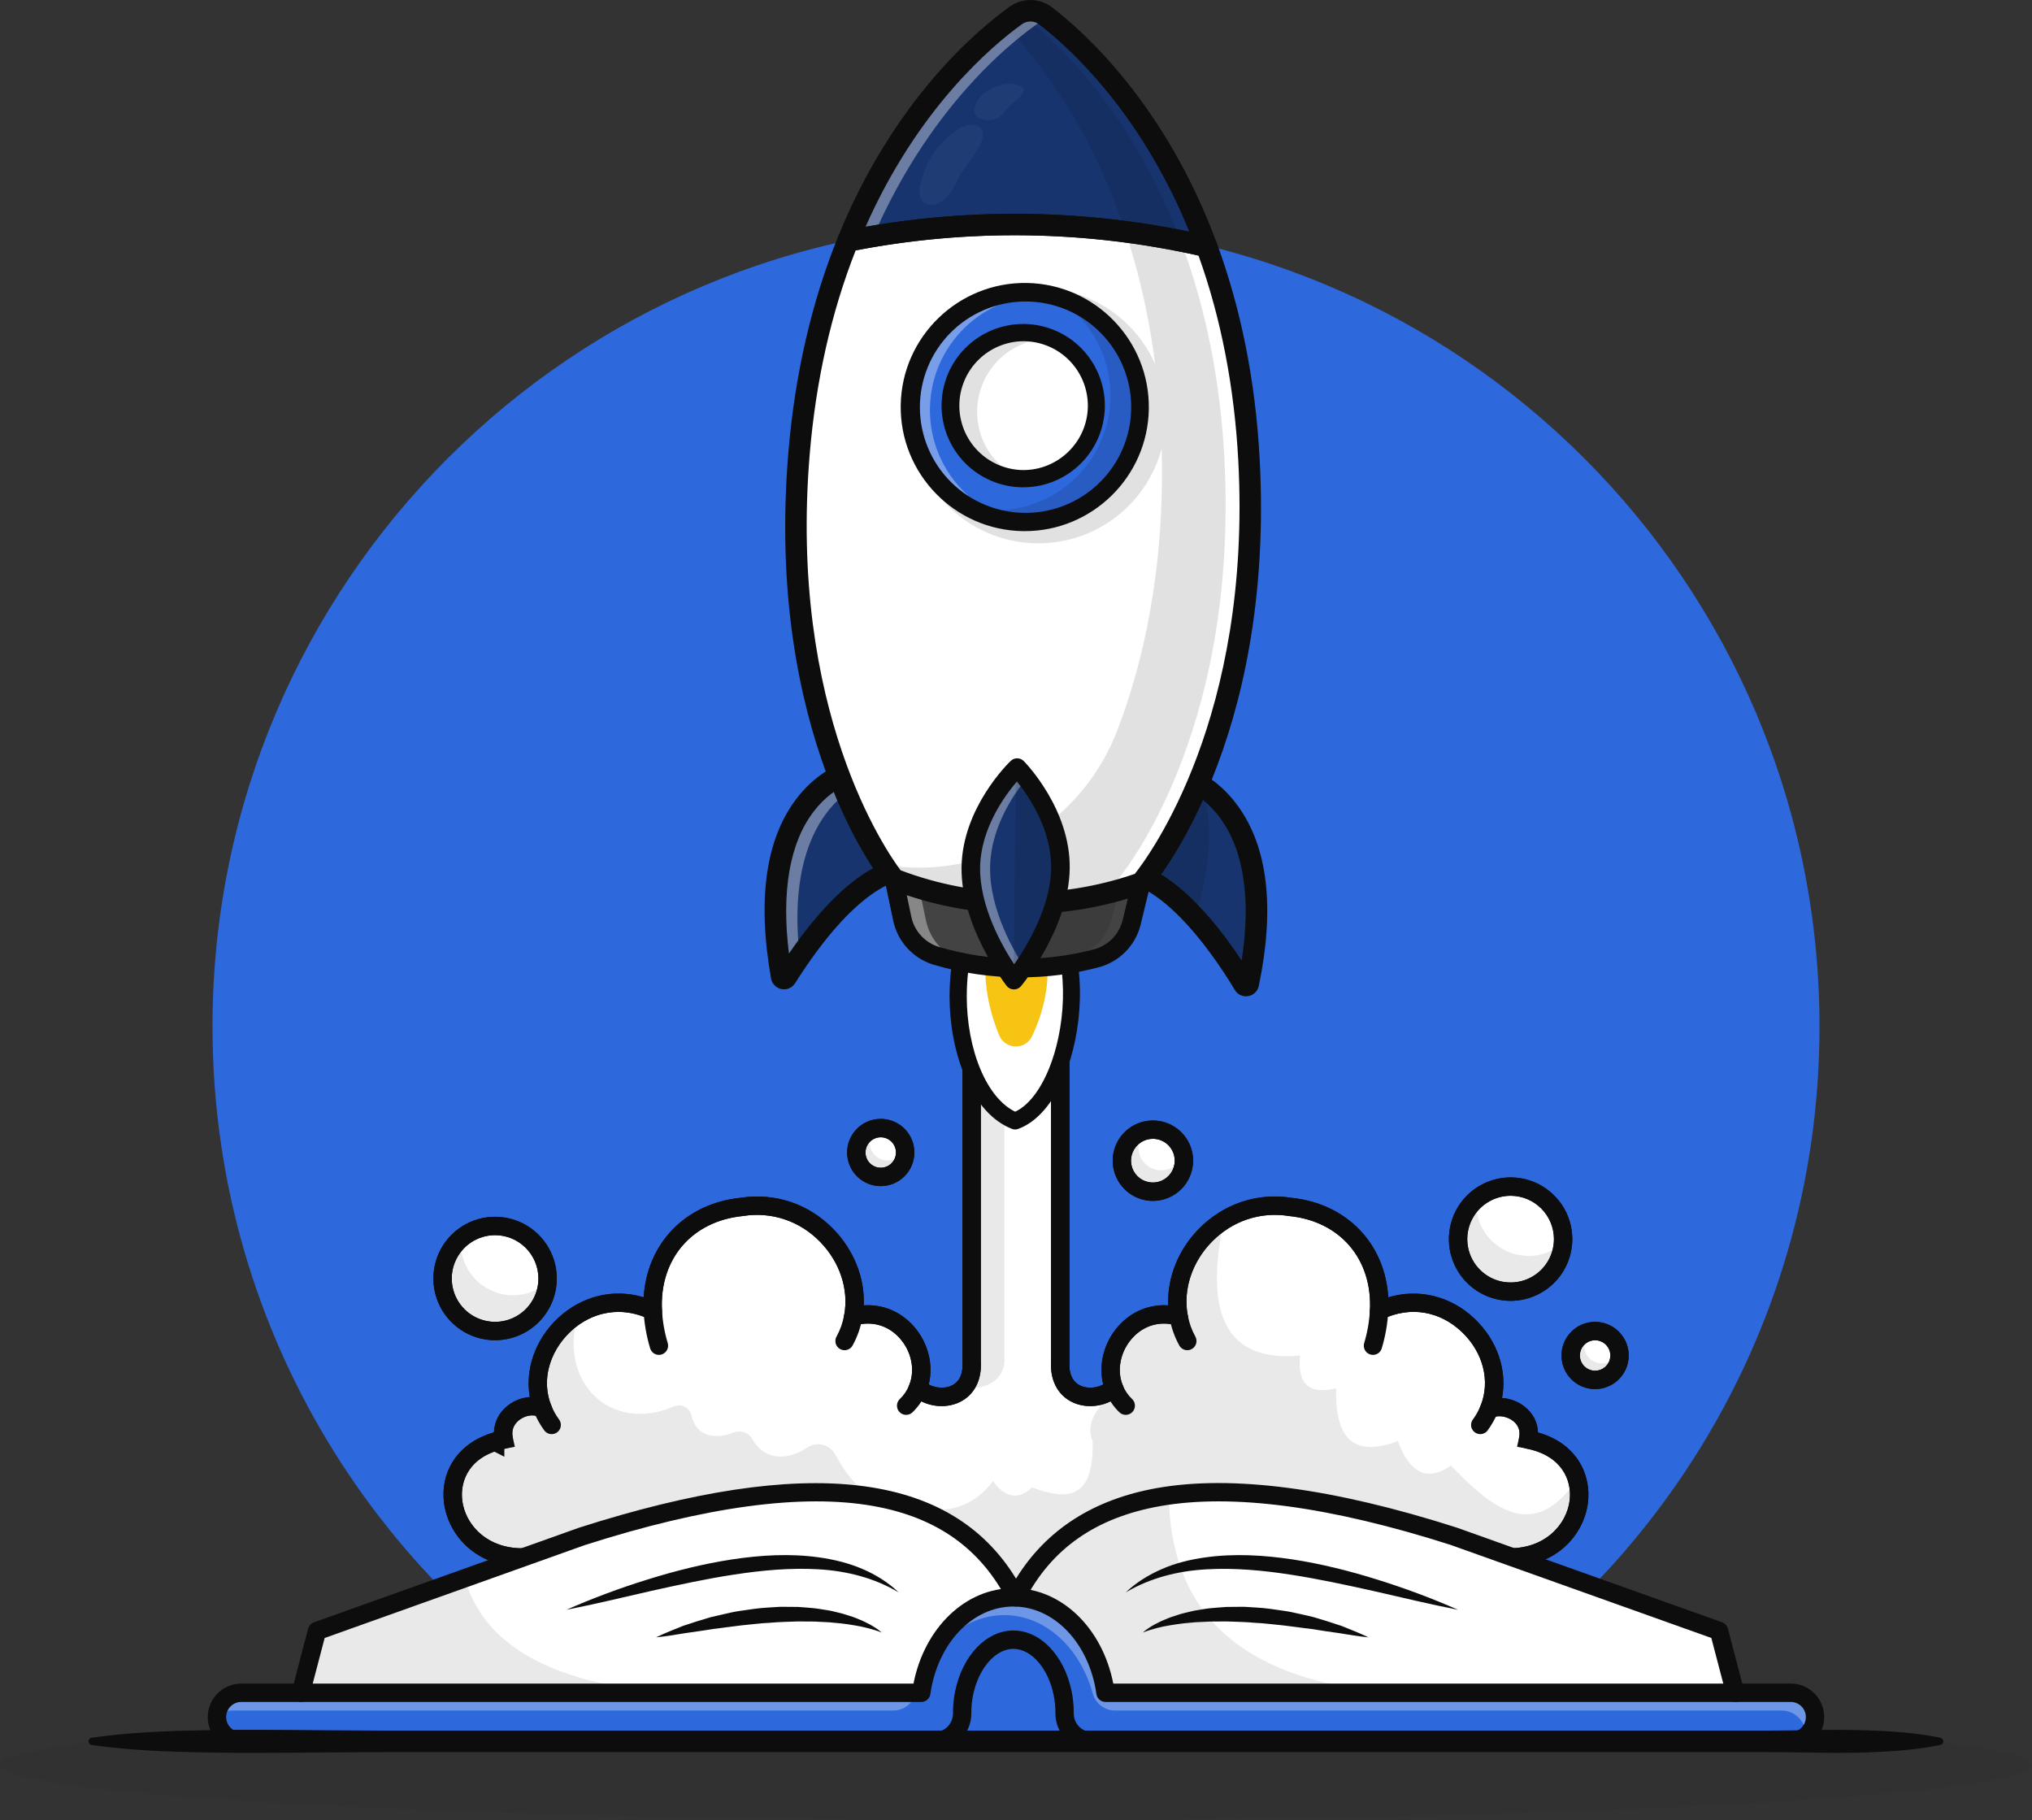 <svg width="805" height="721" viewBox="0 0 805 721" fill="none" xmlns="http://www.w3.org/2000/svg">
<rect x="0" y="0" width="805" height="721" fill="#333333" stroke="none"/>
<g clip-path="url(#clip0_802_888)">
<path d="M720.821 406.635C720.821 230.801 578.301 88.258 402.501 88.258C226.702 88.258 84.181 230.803 84.181 406.635C84.181 530.005 154.345 636.979 256.937 689.836H548.066C650.657 636.979 720.821 530.005 720.821 406.635Z" fill="#2E68DD"/>
<g opacity="0.25">
<path opacity="0.25" d="M805.005 699.19C805.005 711.223 624.8 721 402.501 721C180.203 721 -0.003 711.218 -0.003 699.19C-0.003 695.775 14.458 692.548 40.232 689.674H764.781C790.555 692.548 805.005 695.775 805.005 699.19Z" fill="#0D0D0D"/>
</g>
<path d="M596.771 616.939C579.103 621.661 561.49 625.745 543.931 629.192C506.058 636.63 468.432 641.13 431.055 642.692C407.707 643.684 384.457 643.53 361.303 642.23C359.072 642.107 356.853 641.968 354.632 641.825C305.412 638.624 256.62 630.337 208.255 616.963C208.233 616.954 208.211 616.946 208.188 616.939C207.973 616.939 207.759 616.939 207.545 616.939C178.203 617.425 169.245 582.622 192.706 572.333C193.808 571.846 194.942 571.435 196.099 571.103C196.11 571.098 196.122 571.095 196.133 571.095C196.145 571.095 196.157 571.098 196.167 571.103C197.297 570.764 198.444 570.481 199.602 570.257C197.799 562.062 205.225 556.721 211.411 557.047H211.445C212.666 557.113 213.86 557.432 214.951 557.984L214.747 557.441C209.756 544.03 216.258 529.232 227.718 521.478C236.18 515.753 247.349 513.871 258.605 519.191C257.433 495.478 273.301 480.206 293.786 478.109C320.964 473.815 342.217 498.52 338.038 521.478C356.078 516.552 369.361 535.352 363.64 549.914C371.1 556.405 385.984 554.24 384.926 539.127V394.044H420.037V539.116C419.959 540.182 419.967 541.253 420.061 542.317C421.199 554.512 434.417 555.893 441.324 549.904C440.791 548.534 440.413 547.108 440.196 545.654C438.181 531.971 450.609 517.017 466.925 521.468C464.289 506.952 471.804 491.748 484.55 483.613C492.44 478.55 501.924 476.587 511.175 478.101C531.66 480.19 547.525 495.47 546.356 519.184C573.218 506.503 599.485 534.77 589.919 558.258C596.296 555.125 607.509 560.501 605.369 570.249C606.784 570.519 608.18 570.885 609.545 571.343C617.977 574.082 622.91 579.671 624.748 586.015C628.841 599.978 618.024 617.65 596.771 616.939Z" fill="white"/>
<path d="M400.875 646.968C387.563 646.968 374.276 646.6 361.1 645.864C358.857 645.738 356.621 645.602 354.394 645.454C305.459 642.274 256.109 633.907 207.72 620.589H207.545C189.506 620.947 178.848 609.311 176.313 597.704C173.635 585.433 179.495 574.163 191.244 569.009C191.677 568.821 192.101 568.647 192.515 568.487V568.393L194.361 567.834L194.734 567.722L195.689 567.229C195.808 564.167 196.96 561.236 198.957 558.914C200.328 557.321 202.001 556.015 203.878 555.072C205.756 554.129 207.801 553.567 209.897 553.418C207.652 540.534 213.758 526.528 225.666 518.455L226.632 517.831C235.303 512.349 245.355 510.986 254.995 513.9C256.274 492.648 271.39 476.78 293.314 474.493C306.955 472.366 320.343 476.843 330.064 486.811C338.281 495.222 342.619 506.248 342.17 517.095C349.581 516.607 356.665 519.468 361.815 525.204C367.636 531.689 369.888 540.531 367.913 548.439C370.784 549.946 374.438 550.16 377.114 548.815C380.176 547.291 381.619 544.022 381.29 539.37V539.109V390.407H423.678V539.37C423.613 540.239 423.618 541.112 423.694 541.98C424.023 545.5 425.665 547.954 428.442 549.066C431.052 550.11 434.396 549.82 437.056 548.426C436.871 547.69 436.719 546.941 436.607 546.184C435.367 537.777 438.677 528.953 445.239 523.123C447.612 520.991 450.389 519.357 453.405 518.32C456.422 517.282 459.616 516.862 462.798 517.085C462.219 502.95 469.76 488.73 482.6 480.535C491.308 474.974 501.35 472.877 511.655 474.483C533.581 476.77 548.697 492.643 549.974 513.905C561.95 510.318 574.625 513.33 584.093 522.301C593.161 530.893 597.144 542.727 595.032 553.768C598.283 553.991 601.393 555.18 603.965 557.183C607.324 559.822 609.167 563.448 609.282 567.435C609.786 567.579 610.275 567.733 610.749 567.894C619.676 570.795 625.914 576.875 628.266 585C630.615 593.01 628.788 601.97 623.367 608.932C617.363 616.678 608.091 620.822 597.209 620.587C579.592 625.286 561.908 629.38 544.641 632.758C506.792 640.193 468.635 644.767 431.219 646.334C421.133 646.758 411.019 646.97 400.875 646.968ZM209.56 613.551C257.506 626.751 306.401 635.045 354.869 638.196C357.08 638.342 359.288 638.478 361.507 638.601C384.477 639.885 407.826 640.042 430.901 639.06C467.951 637.507 505.745 632.985 543.231 625.623C560.506 622.229 578.209 618.138 595.831 613.425L596.353 613.287L596.893 613.305C605.64 613.608 612.967 610.462 617.608 604.476C621.592 599.343 622.962 592.824 621.263 587.036C619.603 581.293 615.045 576.951 608.431 574.802C607.197 574.388 605.937 574.06 604.659 573.818L601.005 573.1L601.803 569.469C602.532 566.148 600.926 564.07 599.454 562.911C597.105 561.057 593.685 560.459 591.514 561.524L582.947 565.717L586.544 556.885C590.511 547.147 587.588 535.647 579.073 527.59C570.326 519.301 558.671 517.39 547.901 522.473L542.42 525.063L542.717 519.003C543.719 498.76 530.893 483.777 510.801 481.722L510.606 481.696C502.057 480.349 493.72 482.067 486.502 486.68C474.602 494.277 468.17 507.999 470.499 520.821L471.543 526.499L465.975 524.979C460.131 523.387 454.49 524.666 450.053 528.582C445.378 532.728 442.921 539.221 443.788 545.126C443.964 546.309 444.272 547.468 444.704 548.583L445.636 550.969L443.702 552.653C438.81 556.906 431.58 558.188 425.717 555.836C420.397 553.703 417.012 548.902 416.43 542.659C416.322 541.444 416.309 540.222 416.39 539.004V397.683H388.56V538.996C389.05 546.539 386.067 552.486 380.361 555.332C374.357 558.321 366.5 557.219 361.248 552.648L359.312 550.964L360.249 548.575C362.598 542.57 361.097 535.302 356.401 530.07C351.891 525.045 345.545 523.188 338.993 524.977L333.42 526.499L334.464 520.815C336.292 510.735 332.71 499.93 324.867 491.894C316.79 483.623 305.668 479.905 294.358 481.694L294.162 481.72C274.063 483.774 261.244 498.757 262.244 519.001L262.544 525.063L257.062 522.471C247.96 518.171 238.007 518.904 229.767 524.481L229.281 524.81C220.234 531.206 213.585 543.868 218.156 556.162L221.68 565.537L213.283 561.206C212.66 560.9 211.981 560.722 211.288 560.684H211.221C208.809 560.543 206.12 561.741 204.517 563.631C203.123 565.279 202.664 567.244 203.155 569.477L203.956 573.111L200.302 573.829L199.801 573.933V577.066L195.828 575.03C195.306 575.218 194.745 575.437 194.168 575.687C183.941 580.175 181.915 589.206 183.434 596.161C185.334 604.873 193.523 613.569 207.496 613.324C207.705 613.324 207.853 613.324 208.005 613.324L208.986 613.271L209.56 613.551Z" fill="#0D0D0D"/>
<path d="M445.973 560.477C445.022 560.475 444.11 560.1 443.433 559.433C441.03 557.118 439.154 554.312 437.933 551.207C437.583 550.306 437.606 549.304 437.995 548.42C438.384 547.537 439.108 546.844 440.008 546.494C440.908 546.145 441.91 546.167 442.794 546.556C443.677 546.945 444.37 547.67 444.72 548.57C445.563 550.705 446.857 552.633 448.515 554.222C449.033 554.727 449.389 555.375 449.537 556.084C449.684 556.792 449.618 557.528 449.345 558.199C449.073 558.869 448.606 559.443 448.006 559.847C447.406 560.251 446.699 560.467 445.975 560.467L445.973 560.477Z" fill="#0D0D0D"/>
<path d="M543.92 536.714C543.574 536.715 543.229 536.664 542.897 536.566C542.439 536.431 542.012 536.208 541.639 535.909C541.267 535.61 540.958 535.24 540.728 534.821C540.499 534.402 540.355 533.942 540.303 533.468C540.251 532.993 540.294 532.513 540.428 532.054C541.703 527.808 542.471 523.427 542.717 519.001C542.786 518.054 543.222 517.171 543.932 516.541C544.642 515.911 545.57 515.584 546.519 515.629C547.467 515.674 548.36 516.087 549.007 516.782C549.655 517.476 550.005 518.396 549.984 519.345C549.711 524.343 548.847 529.291 547.41 534.085C547.192 534.842 546.733 535.508 546.104 535.982C545.475 536.456 544.708 536.713 543.92 536.714Z" fill="#0D0D0D"/>
<path d="M470.368 534.858C469.715 534.858 469.073 534.682 468.511 534.349C467.949 534.015 467.487 533.537 467.173 532.963C465.315 529.576 464.018 525.911 463.331 522.11C463.233 521.634 463.231 521.144 463.326 520.668C463.42 520.191 463.609 519.739 463.881 519.337C464.153 518.934 464.503 518.591 464.91 518.326C465.316 518.061 465.772 517.88 466.25 517.794C466.728 517.708 467.218 517.718 467.692 517.825C468.165 517.931 468.613 518.131 469.008 518.413C469.404 518.695 469.738 519.053 469.993 519.467C470.248 519.88 470.417 520.34 470.491 520.82C471.041 523.851 472.077 526.772 473.558 529.472C473.86 530.026 474.013 530.65 474.002 531.281C473.991 531.912 473.816 532.529 473.494 533.072C473.173 533.615 472.716 534.066 472.167 534.379C471.619 534.692 471 534.857 470.368 534.858Z" fill="#0D0D0D"/>
<path d="M586.419 568.101C585.746 568.1 585.087 567.913 584.515 567.56C583.943 567.208 583.479 566.704 583.176 566.104C582.872 565.504 582.741 564.831 582.797 564.161C582.852 563.491 583.092 562.849 583.49 562.308C584.728 560.627 585.756 558.8 586.549 556.869C586.73 556.427 586.997 556.025 587.334 555.686C587.671 555.346 588.071 555.077 588.512 554.892C588.953 554.708 589.426 554.612 589.903 554.61C590.381 554.609 590.855 554.701 591.297 554.883C591.739 555.064 592.141 555.331 592.481 555.667C592.82 556.004 593.089 556.405 593.274 556.846C593.458 557.287 593.554 557.76 593.556 558.238C593.557 558.716 593.465 559.189 593.284 559.632C592.263 562.112 590.942 564.459 589.35 566.618C589.013 567.078 588.571 567.453 588.062 567.71C587.552 567.968 586.989 568.102 586.419 568.101Z" fill="#0D0D0D"/>
<path d="M358.983 560.477C358.259 560.477 357.552 560.261 356.952 559.857C356.352 559.453 355.886 558.879 355.613 558.209C355.34 557.539 355.274 556.802 355.422 556.094C355.569 555.386 355.925 554.738 356.443 554.232C358.102 552.641 359.398 550.709 360.241 548.57C360.414 548.124 360.673 547.717 361.004 547.371C361.334 547.026 361.729 546.749 362.167 546.556C362.604 546.363 363.076 546.259 363.554 546.248C364.031 546.237 364.507 546.321 364.952 546.494C365.398 546.667 365.805 546.927 366.151 547.257C366.496 547.588 366.773 547.983 366.966 548.42C367.159 548.858 367.263 549.329 367.274 549.807C367.284 550.285 367.201 550.761 367.028 551.207C365.807 554.312 363.931 557.118 361.528 559.433C360.849 560.102 359.935 560.477 358.983 560.477Z" fill="#0D0D0D"/>
<path d="M261.048 536.715C260.263 536.712 259.5 536.457 258.871 535.986C258.243 535.516 257.782 534.856 257.558 534.104C256.111 529.308 255.243 524.356 254.971 519.353C254.936 518.869 254.998 518.383 255.154 517.923C255.31 517.463 255.556 517.039 255.878 516.675C256.2 516.312 256.592 516.017 257.03 515.807C257.468 515.598 257.943 515.478 258.428 515.455C258.913 515.432 259.398 515.506 259.854 515.673C260.309 515.841 260.727 516.097 261.082 516.428C261.437 516.76 261.722 517.159 261.921 517.602C262.12 518.045 262.227 518.523 262.238 519.009C262.482 523.429 263.254 527.804 264.538 532.041C264.806 532.968 264.697 533.963 264.234 534.81C263.772 535.656 262.993 536.286 262.069 536.561C261.737 536.659 261.394 536.711 261.048 536.715Z" fill="#0D0D0D"/>
<path d="M334.579 534.858C333.948 534.857 333.328 534.692 332.78 534.379C332.232 534.065 331.775 533.615 331.453 533.071C331.132 532.527 330.958 531.91 330.948 531.278C330.937 530.647 331.091 530.024 331.395 529.47C332.876 526.771 333.91 523.85 334.457 520.821C334.541 520.35 334.718 519.901 334.975 519.499C335.233 519.097 335.568 518.75 335.96 518.477C336.352 518.205 336.795 518.012 337.261 517.91C337.728 517.808 338.21 517.799 338.68 517.884C339.15 517.968 339.599 518.144 340.001 518.402C340.403 518.66 340.75 518.995 341.023 519.387C341.296 519.78 341.489 520.222 341.59 520.688C341.692 521.155 341.701 521.637 341.617 522.108C340.933 525.911 339.636 529.579 337.774 532.966C337.461 533.539 336.999 534.017 336.437 534.35C335.874 534.683 335.233 534.859 334.579 534.858Z" fill="#0D0D0D"/>
<path d="M218.55 568.101C217.979 568.102 217.416 567.968 216.906 567.71C216.396 567.453 215.954 567.078 215.616 566.618C213.949 564.364 212.584 561.902 211.555 559.295C211.203 558.394 211.223 557.391 211.61 556.506C211.998 555.62 212.721 554.925 213.621 554.573C214.521 554.221 215.524 554.241 216.409 554.628C217.294 555.016 217.99 555.739 218.342 556.639C219.141 558.657 220.199 560.563 221.49 562.307C221.887 562.849 222.127 563.49 222.183 564.16C222.238 564.83 222.107 565.502 221.804 566.102C221.501 566.702 221.038 567.206 220.466 567.559C219.894 567.912 219.235 568.099 218.563 568.101H218.55Z" fill="#0D0D0D"/>
<path d="M401.862 646.85C336.795 646.85 271.954 638.099 207.746 620.592C207.475 620.592 207.203 620.592 206.932 620.592C188.399 620.592 177.297 607.843 175.87 594.923C174.656 584.023 180.393 571.706 195.708 567.422C195.825 563.229 197.796 559.37 201.325 556.673C203.804 554.768 206.787 553.631 209.905 553.405C207.934 542.398 211.993 530.647 221.051 522.152C230.503 513.294 243.118 510.338 255.018 513.902C256.292 492.643 271.408 476.77 293.34 474.48C306.981 472.355 320.369 476.845 330.09 486.8C338.304 495.212 342.642 506.234 342.194 517.084C349.599 516.609 356.694 519.465 361.844 525.209C367.659 531.694 369.909 540.529 367.931 548.429C370.802 549.935 374.438 550.147 377.132 548.805C380.194 547.28 381.64 544.014 381.308 539.356C381.308 539.27 381.308 539.187 381.308 539.095V394.049C381.308 393.084 381.691 392.159 382.373 391.477C383.055 390.794 383.98 390.41 384.945 390.41H420.053C421.018 390.41 421.943 390.793 422.626 391.476C423.308 392.158 423.691 393.084 423.691 394.049V539.114C423.691 539.197 423.691 539.281 423.691 539.375C423.368 544.032 424.814 547.298 427.868 548.823C430.562 550.165 434.195 549.953 437.069 548.447C435.093 540.547 437.33 531.712 443.156 525.225C448.306 519.481 455.401 516.63 462.809 517.103C462.365 506.247 466.709 495.222 474.926 486.818C484.649 476.869 498.042 472.389 511.671 474.504C533.597 476.791 548.708 492.666 549.982 513.925C561.957 510.341 574.633 513.348 584.103 522.322C593.171 530.913 597.154 542.745 595.043 553.786C598.297 554.009 601.41 555.199 603.983 557.203C607.334 559.84 609.175 563.453 609.295 567.445C624.591 571.729 630.331 584.047 629.117 594.947C627.661 608.052 616.293 621.025 597.227 620.607C532.198 638.094 466.912 646.85 401.862 646.85ZM208.18 613.302C208.503 613.303 208.825 613.346 209.138 613.43C272.865 630.854 337.268 639.569 401.856 639.569C466.445 639.569 531.25 630.857 595.813 613.428C596.161 613.334 596.522 613.292 596.883 613.302C611.788 613.825 620.754 604.037 621.855 594.127C622.712 586.433 618.723 576.499 604.68 573.826C604.202 573.734 603.748 573.548 603.344 573.278C602.94 573.008 602.594 572.66 602.326 572.254C602.058 571.848 601.875 571.393 601.786 570.915C601.697 570.437 601.705 569.946 601.809 569.471C602.534 566.15 600.929 564.07 599.459 562.908C597.11 561.054 593.683 560.459 591.508 561.519C590.847 561.841 590.103 561.955 589.375 561.845C588.647 561.736 587.969 561.408 587.432 560.905C586.894 560.402 586.522 559.747 586.364 559.028C586.207 558.309 586.271 557.559 586.549 556.877C590.516 547.142 587.593 535.647 579.078 527.587C570.329 519.298 558.674 517.39 547.906 522.473C547.338 522.741 546.71 522.857 546.084 522.811C545.457 522.764 544.853 522.556 544.331 522.206C543.809 521.857 543.386 521.378 543.104 520.817C542.821 520.256 542.689 519.631 542.72 519.003C543.719 498.757 530.898 483.774 510.812 481.717C510.746 481.712 510.681 481.703 510.616 481.691C499.308 479.91 488.186 483.625 480.107 491.891C472.263 499.919 468.672 510.733 470.501 520.815C470.611 521.42 470.565 522.042 470.369 522.625C470.173 523.207 469.832 523.73 469.379 524.145C468.926 524.561 468.376 524.854 467.779 524.999C467.182 525.144 466.558 525.135 465.965 524.974C459.408 523.183 453.062 525.047 448.552 530.078C443.853 535.299 442.355 542.565 444.712 548.567C444.987 549.266 445.039 550.033 444.861 550.762C444.683 551.492 444.283 552.149 443.717 552.642C438.466 557.214 430.606 558.321 424.605 555.329C418.896 552.488 415.908 546.536 416.396 538.991V397.686H388.562V538.991C389.05 546.536 386.062 552.488 380.353 555.329C374.349 558.323 366.493 557.214 361.243 552.642C360.677 552.149 360.276 551.493 360.098 550.763C359.919 550.033 359.971 549.266 360.246 548.567C362.595 542.562 361.097 535.307 356.406 530.078C351.893 525.047 345.545 523.183 338.993 524.974C338.4 525.136 337.776 525.146 337.178 525.001C336.58 524.856 336.029 524.562 335.576 524.146C335.123 523.731 334.782 523.207 334.587 522.624C334.391 522.041 334.346 521.418 334.457 520.813C336.284 510.735 332.705 499.927 324.864 491.896C316.79 483.625 305.665 479.908 294.355 481.691C294.289 481.703 294.223 481.712 294.157 481.717C274.058 483.774 261.236 498.757 262.238 519.003C262.27 519.631 262.138 520.257 261.856 520.818C261.574 521.38 261.151 521.859 260.628 522.209C260.106 522.558 259.502 522.766 258.875 522.812C258.248 522.859 257.62 522.742 257.052 522.473C246.35 517.411 234.742 519.28 226.005 527.47C217.49 535.451 214.476 546.896 218.326 556.629C218.599 557.32 218.655 558.077 218.485 558.801C218.315 559.524 217.928 560.178 217.376 560.674C216.824 561.171 216.133 561.487 215.396 561.58C214.659 561.672 213.912 561.537 213.254 561.193C211.268 560.148 208.033 560.699 205.726 562.464C204.405 563.474 202.314 565.725 203.139 569.469C203.244 569.944 203.253 570.435 203.164 570.914C203.076 571.392 202.892 571.848 202.625 572.254C202.357 572.661 202.01 573.009 201.606 573.279C201.201 573.549 200.746 573.735 200.268 573.826C186.222 576.499 182.236 586.433 183.092 594.127C184.194 604.048 193.144 613.814 208.065 613.302H208.18Z" fill="#0D0D0D"/>
<path d="M456.724 472.073C463.516 472.073 469.021 466.566 469.021 459.774C469.021 452.981 463.516 447.475 456.724 447.475C449.933 447.475 444.427 452.981 444.427 459.774C444.427 466.566 449.933 472.073 456.724 472.073Z" fill="white"/>
<path d="M456.724 475.71C453.576 475.707 450.5 474.771 447.883 473.02C445.267 471.269 443.228 468.782 442.024 465.873C440.821 462.963 440.507 459.762 441.121 456.674C441.736 453.586 443.252 450.75 445.478 448.523C447.704 446.297 450.54 444.78 453.628 444.166C456.715 443.551 459.916 443.865 462.825 445.069C465.734 446.272 468.221 448.312 469.971 450.928C471.722 453.545 472.658 456.623 472.66 459.771C472.656 463.997 470.976 468.049 467.988 471.037C465.001 474.025 460.95 475.706 456.724 475.71ZM456.724 451.111C455.011 451.111 453.336 451.619 451.912 452.57C450.487 453.522 449.377 454.875 448.721 456.458C448.065 458.041 447.893 459.783 448.227 461.463C448.561 463.144 449.386 464.687 450.598 465.899C451.809 467.111 453.353 467.936 455.033 468.27C456.713 468.604 458.455 468.432 460.037 467.776C461.62 467.12 462.973 466.01 463.924 464.585C464.876 463.16 465.383 461.485 465.383 459.771C465.381 457.475 464.468 455.274 462.845 453.65C461.221 452.027 459.02 451.114 456.724 451.111Z" fill="#0D0D0D"/>
<g opacity="0.3">
<path opacity="0.3" d="M469.027 459.777C469.026 462.101 468.366 464.377 467.125 466.342C465.884 468.307 464.111 469.88 462.013 470.879C459.915 471.878 457.577 472.262 455.269 471.986C452.962 471.711 450.78 470.787 448.976 469.322C447.171 467.857 445.819 465.912 445.075 463.71C444.331 461.508 444.226 459.14 444.772 456.881C445.318 454.622 446.492 452.564 448.16 450.945C449.827 449.326 451.919 448.212 454.193 447.733C453.118 448.646 452.272 449.797 451.724 451.096C451.175 452.395 450.939 453.804 451.034 455.211C451.13 456.617 451.554 457.982 452.273 459.195C452.992 460.407 453.986 461.434 455.174 462.193C456.362 462.952 457.711 463.421 459.114 463.562C460.516 463.704 461.932 463.515 463.248 463.009C464.564 462.503 465.743 461.696 466.69 460.652C467.637 459.607 468.326 458.355 468.7 456.996C468.919 457.907 469.029 458.84 469.027 459.777Z" fill="#0D0D0D"/>
</g>
<path d="M456.724 475.71C453.576 475.707 450.5 474.771 447.883 473.02C445.267 471.269 443.228 468.782 442.024 465.873C440.821 462.963 440.507 459.762 441.121 456.674C441.736 453.586 443.252 450.75 445.478 448.523C447.704 446.297 450.54 444.78 453.628 444.166C456.715 443.551 459.916 443.865 462.825 445.069C465.734 446.272 468.221 448.312 469.971 450.928C471.722 453.545 472.658 456.623 472.66 459.771C472.656 463.997 470.976 468.049 467.988 471.037C465.001 474.025 460.95 475.706 456.724 475.71ZM456.724 451.111C455.011 451.111 453.336 451.619 451.912 452.57C450.487 453.522 449.377 454.875 448.721 456.458C448.065 458.041 447.893 459.783 448.227 461.463C448.561 463.144 449.386 464.687 450.598 465.899C451.809 467.111 453.353 467.936 455.033 468.27C456.713 468.604 458.455 468.432 460.037 467.776C461.62 467.12 462.973 466.01 463.924 464.585C464.876 463.16 465.383 461.485 465.383 459.771C465.381 457.475 464.468 455.274 462.845 453.65C461.221 452.027 459.02 451.114 456.724 451.111Z" fill="#0D0D0D"/>
<path d="M598.444 511.665C609.935 511.665 619.251 502.348 619.251 490.855C619.251 479.361 609.935 470.044 598.444 470.044C586.953 470.044 577.637 479.361 577.637 490.855C577.637 502.348 586.953 511.665 598.444 511.665Z" fill="white"/>
<path d="M598.444 515.304C593.609 515.304 588.883 513.87 584.863 511.183C580.843 508.497 577.71 504.678 575.86 500.211C574.009 495.743 573.525 490.827 574.469 486.084C575.412 481.342 577.74 476.985 581.159 473.566C584.577 470.147 588.933 467.818 593.675 466.875C598.417 465.931 603.332 466.415 607.799 468.266C612.265 470.116 616.083 473.25 618.769 477.271C621.455 481.292 622.889 486.019 622.889 490.854C622.882 497.336 620.305 503.551 615.722 508.135C611.139 512.719 604.925 515.297 598.444 515.304ZM598.444 473.681C595.048 473.681 591.728 474.688 588.905 476.575C586.081 478.462 583.88 481.144 582.581 484.282C581.281 487.42 580.941 490.873 581.604 494.205C582.266 497.536 583.901 500.596 586.303 502.998C588.704 505.399 591.763 507.035 595.094 507.698C598.425 508.36 601.877 508.02 605.015 506.72C608.152 505.42 610.834 503.219 612.721 500.395C614.607 497.571 615.614 494.251 615.614 490.854C615.609 486.301 613.798 481.936 610.579 478.717C607.36 475.498 602.996 473.686 598.444 473.681Z" fill="#0D0D0D"/>
<g opacity="0.3">
<path opacity="0.3" d="M619.185 492.439C618.928 495.849 617.835 499.143 616.002 502.03C614.169 504.916 611.653 507.307 608.676 508.989C605.699 510.671 602.354 511.594 598.936 511.675C595.518 511.756 592.132 510.993 589.079 509.453C586.026 507.914 583.4 505.646 581.432 502.849C579.464 500.053 578.216 496.814 577.798 493.42C577.38 490.026 577.804 486.582 579.034 483.391C580.264 480.2 582.262 477.362 584.85 475.127C584.805 475.65 584.785 476.172 584.785 476.694C584.781 480.681 585.923 484.586 588.076 487.942C590.228 491.299 593.3 493.965 596.925 495.625C600.551 497.284 604.576 497.866 608.523 497.301C612.47 496.736 616.171 495.049 619.185 492.439Z" fill="#0D0D0D"/>
</g>
<path d="M598.444 515.304C593.609 515.304 588.883 513.87 584.863 511.183C580.843 508.497 577.71 504.678 575.86 500.211C574.009 495.743 573.525 490.827 574.469 486.084C575.412 481.342 577.74 476.985 581.159 473.566C584.577 470.147 588.933 467.818 593.675 466.875C598.417 465.931 603.332 466.415 607.799 468.266C612.265 470.116 616.083 473.25 618.769 477.271C621.455 481.292 622.889 486.019 622.889 490.854C622.882 497.336 620.305 503.551 615.722 508.135C611.139 512.719 604.925 515.297 598.444 515.304ZM598.444 473.681C595.048 473.681 591.728 474.688 588.905 476.575C586.081 478.462 583.88 481.144 582.581 484.282C581.281 487.42 580.941 490.873 581.604 494.205C582.266 497.536 583.901 500.596 586.303 502.998C588.704 505.399 591.763 507.035 595.094 507.698C598.425 508.36 601.877 508.02 605.015 506.72C608.152 505.42 610.834 503.219 612.721 500.395C614.607 497.571 615.614 494.251 615.614 490.854C615.609 486.301 613.798 481.936 610.579 478.717C607.36 475.498 602.996 473.686 598.444 473.681Z" fill="#0D0D0D"/>
<path d="M210.845 521.17C218.97 513.043 218.97 499.867 210.845 491.74C202.719 483.613 189.545 483.613 181.42 491.74C173.294 499.867 173.294 513.043 181.42 521.17C189.545 529.297 202.719 529.297 210.845 521.17Z" fill="white"/>
<path d="M196.133 530.9C191.298 530.9 186.572 529.466 182.552 526.78C178.532 524.093 175.399 520.274 173.549 515.807C171.699 511.339 171.215 506.423 172.158 501.68C173.101 496.937 175.43 492.581 178.849 489.162C182.268 485.742 186.624 483.414 191.366 482.471C196.108 481.528 201.023 482.012 205.49 483.863C209.957 485.714 213.774 488.848 216.46 492.869C219.146 496.89 220.579 501.618 220.579 506.453C220.571 512.935 217.993 519.149 213.41 523.732C208.827 528.315 202.614 530.893 196.133 530.9ZM196.133 489.28C192.737 489.28 189.418 490.287 186.594 492.174C183.77 494.061 181.57 496.743 180.27 499.881C178.97 503.02 178.63 506.472 179.293 509.804C179.955 513.135 181.591 516.195 183.992 518.597C186.393 520.999 189.453 522.634 192.784 523.297C196.114 523.959 199.567 523.619 202.704 522.32C205.842 521.02 208.523 518.819 210.41 515.994C212.297 513.17 213.304 509.85 213.304 506.453C213.299 501.9 211.488 497.535 208.269 494.315C205.05 491.096 200.686 489.285 196.133 489.28Z" fill="#0D0D0D"/>
<g opacity="0.3">
<path opacity="0.3" d="M216.874 508.023C216.617 511.433 215.524 514.727 213.691 517.613C211.858 520.5 209.342 522.89 206.365 524.572C203.388 526.255 200.043 527.177 196.625 527.258C193.207 527.339 189.821 526.576 186.768 525.037C183.715 523.498 181.089 521.229 179.121 518.433C177.153 515.636 175.905 512.398 175.487 509.004C175.069 505.61 175.493 502.165 176.723 498.974C177.953 495.784 179.951 492.946 182.539 490.711C182.494 491.233 182.474 491.755 182.474 492.277C182.472 496.264 183.616 500.167 185.769 503.522C187.922 506.877 190.994 509.542 194.619 511.2C198.244 512.858 202.269 513.439 206.215 512.874C210.16 512.309 213.86 510.621 216.874 508.012V508.023Z" fill="#0D0D0D"/>
</g>
<path d="M196.133 530.9C191.298 530.9 186.572 529.466 182.552 526.78C178.532 524.093 175.399 520.274 173.549 515.807C171.699 511.339 171.215 506.423 172.158 501.68C173.101 496.937 175.43 492.581 178.849 489.162C182.268 485.742 186.624 483.414 191.366 482.471C196.108 481.528 201.023 482.012 205.49 483.863C209.957 485.714 213.774 488.848 216.46 492.869C219.146 496.89 220.579 501.618 220.579 506.453C220.571 512.935 217.993 519.149 213.41 523.732C208.827 528.315 202.614 530.893 196.133 530.9ZM196.133 489.28C192.737 489.28 189.418 490.287 186.594 492.174C183.77 494.061 181.57 496.743 180.27 499.881C178.97 503.02 178.63 506.472 179.293 509.804C179.955 513.135 181.591 516.195 183.992 518.597C186.393 520.999 189.453 522.634 192.784 523.297C196.114 523.959 199.567 523.619 202.704 522.32C205.842 521.02 208.523 518.819 210.41 515.994C212.297 513.17 213.304 509.85 213.304 506.453C213.299 501.9 211.488 497.535 208.269 494.315C205.05 491.096 200.686 489.285 196.133 489.28Z" fill="#0D0D0D"/>
<path d="M641.495 538.536C642.351 533.261 638.77 528.291 633.496 527.435C628.223 526.579 623.254 530.161 622.398 535.435C621.542 540.71 625.123 545.679 630.396 546.536C635.67 547.392 640.639 543.81 641.495 538.536Z" fill="white"/>
<path d="M631.921 550.264C629.288 550.264 626.714 549.483 624.525 548.02C622.336 546.557 620.629 544.478 619.622 542.045C618.614 539.612 618.351 536.935 618.864 534.352C619.378 531.769 620.646 529.397 622.508 527.535C624.369 525.672 626.741 524.404 629.324 523.891C631.906 523.377 634.583 523.641 637.015 524.648C639.448 525.656 641.527 527.363 642.99 529.552C644.452 531.742 645.233 534.316 645.233 536.949C645.233 540.481 643.831 543.867 641.334 546.364C638.837 548.861 635.451 550.264 631.921 550.264ZM631.921 530.911C630.726 530.91 629.559 531.264 628.566 531.927C627.573 532.59 626.798 533.533 626.341 534.637C625.884 535.74 625.764 536.954 625.996 538.126C626.229 539.297 626.804 540.374 627.648 541.218C628.492 542.063 629.568 542.639 630.739 542.872C631.911 543.105 633.125 542.986 634.228 542.529C635.331 542.072 636.274 541.298 636.938 540.305C637.601 539.311 637.956 538.144 637.956 536.949C637.954 535.349 637.318 533.814 636.187 532.682C635.055 531.55 633.521 530.913 631.921 530.911Z" fill="#0D0D0D"/>
<g opacity="0.3">
<path opacity="0.3" d="M641.602 536.949C641.604 538.807 641.07 540.625 640.067 542.188C639.063 543.751 637.63 544.991 635.94 545.762C634.251 546.532 632.375 546.8 630.537 546.534C628.699 546.267 626.977 545.477 625.576 544.258C624.174 543.039 623.153 541.442 622.635 539.659C622.116 537.875 622.122 535.98 622.651 534.2C623.179 532.419 624.21 530.829 625.618 529.618C627.026 528.407 628.753 527.627 630.592 527.371C629.668 528.017 628.914 528.877 628.394 529.878C627.874 530.878 627.604 531.99 627.606 533.117C627.608 534.245 627.883 535.355 628.407 536.354C628.93 537.353 629.688 538.21 630.614 538.853C631.54 539.495 632.608 539.905 633.727 540.046C634.846 540.187 635.982 540.055 637.039 539.662C638.096 539.27 639.042 538.627 639.797 537.79C640.552 536.952 641.093 535.945 641.375 534.853C641.528 535.541 641.604 536.244 641.602 536.949Z" fill="#0D0D0D"/>
</g>
<path d="M631.921 550.264C629.288 550.264 626.714 549.483 624.525 548.02C622.336 546.557 620.629 544.478 619.622 542.045C618.614 539.612 618.351 536.935 618.864 534.352C619.378 531.769 620.646 529.397 622.508 527.535C624.369 525.672 626.741 524.404 629.324 523.891C631.906 523.377 634.583 523.641 637.015 524.648C639.448 525.656 641.527 527.363 642.99 529.552C644.452 531.742 645.233 534.316 645.233 536.949C645.233 540.481 643.831 543.867 641.334 546.364C638.837 548.861 635.451 550.264 631.921 550.264ZM631.921 530.911C630.726 530.91 629.559 531.264 628.566 531.927C627.573 532.59 626.798 533.533 626.341 534.637C625.884 535.74 625.764 536.954 625.996 538.126C626.229 539.297 626.804 540.374 627.648 541.218C628.492 542.063 629.568 542.639 630.739 542.872C631.911 543.105 633.125 542.986 634.228 542.529C635.331 542.072 636.274 541.298 636.938 540.305C637.601 539.311 637.956 538.144 637.956 536.949C637.954 535.349 637.318 533.814 636.187 532.682C635.055 531.55 633.521 530.913 631.921 530.911Z" fill="#0D0D0D"/>
<path d="M348.912 466.217C354.255 466.217 358.586 461.885 358.586 456.542C358.586 451.198 354.255 446.866 348.912 446.866C343.57 446.866 339.239 451.198 339.239 456.542C339.239 461.885 343.57 466.217 348.912 466.217Z" fill="white"/>
<path d="M348.915 469.857C346.282 469.857 343.708 469.076 341.519 467.613C339.33 466.15 337.624 464.07 336.616 461.637C335.608 459.205 335.345 456.527 335.858 453.945C336.372 451.362 337.64 448.989 339.502 447.127C341.364 445.265 343.736 443.997 346.318 443.483C348.9 442.97 351.577 443.233 354.009 444.241C356.442 445.249 358.521 446.955 359.984 449.145C361.447 451.335 362.227 453.909 362.227 456.542C362.223 460.072 360.819 463.456 358.324 465.952C355.828 468.449 352.444 469.853 348.915 469.857ZM348.915 450.504C347.721 450.503 346.553 450.857 345.56 451.52C344.567 452.183 343.793 453.126 343.335 454.23C342.878 455.333 342.758 456.547 342.991 457.719C343.223 458.89 343.798 459.966 344.642 460.811C345.487 461.656 346.562 462.231 347.734 462.465C348.905 462.698 350.119 462.578 351.222 462.121C352.326 461.664 353.269 460.89 353.932 459.897C354.596 458.904 354.95 457.737 354.95 456.542C354.949 454.942 354.312 453.407 353.181 452.275C352.05 451.143 350.515 450.506 348.915 450.504Z" fill="#0D0D0D"/>
<g opacity="0.3">
<path opacity="0.3" d="M358.586 456.539C358.588 458.397 358.054 460.215 357.05 461.778C356.046 463.34 354.614 464.581 352.924 465.352C351.235 466.122 349.359 466.39 347.521 466.124C345.683 465.857 343.961 465.067 342.559 463.848C341.158 462.629 340.137 461.032 339.619 459.249C339.1 457.465 339.105 455.57 339.634 453.79C340.163 452.009 341.193 450.418 342.602 449.207C344.01 447.997 345.737 447.216 347.576 446.96C346.652 447.607 345.898 448.467 345.378 449.467C344.858 450.468 344.588 451.58 344.59 452.707C344.592 453.835 344.867 454.945 345.391 455.944C345.914 456.942 346.672 457.8 347.598 458.442C348.524 459.085 349.592 459.495 350.711 459.636C351.83 459.777 352.966 459.645 354.023 459.252C355.079 458.859 356.026 458.217 356.781 457.38C357.536 456.542 358.077 455.535 358.359 454.443C358.512 455.131 358.588 455.834 358.586 456.539Z" fill="#0D0D0D"/>
</g>
<path d="M348.915 469.857C346.282 469.857 343.708 469.076 341.519 467.613C339.33 466.15 337.624 464.07 336.616 461.637C335.608 459.205 335.345 456.527 335.858 453.945C336.372 451.362 337.64 448.989 339.502 447.127C341.364 445.265 343.736 443.997 346.318 443.483C348.9 442.97 351.577 443.233 354.009 444.241C356.442 445.249 358.521 446.955 359.984 449.145C361.447 451.335 362.227 453.909 362.227 456.542C362.223 460.072 360.819 463.456 358.324 465.952C355.828 468.449 352.444 469.853 348.915 469.857ZM348.915 450.504C347.721 450.503 346.553 450.857 345.56 451.52C344.567 452.183 343.793 453.126 343.335 454.23C342.878 455.333 342.758 456.547 342.991 457.719C343.223 458.89 343.798 459.966 344.642 460.811C345.487 461.656 346.562 462.231 347.734 462.465C348.905 462.698 350.119 462.578 351.222 462.121C352.326 461.664 353.269 460.89 353.932 459.897C354.596 458.904 354.95 457.737 354.95 456.542C354.949 454.942 354.312 453.407 353.181 452.275C352.05 451.143 350.515 450.506 348.915 450.504Z" fill="#0D0D0D"/>
<g opacity="0.3">
<path opacity="0.3" d="M199.587 570.252C199.305 570.307 199.023 570.359 198.751 570.424C198.846 569.131 199.057 567.848 199.38 566.592C199.247 567.815 199.317 569.052 199.587 570.252Z" fill="#262F6A"/>
<path opacity="0.3" d="M194.768 575.118L195.123 570.158C195.233 568.648 195.478 567.151 195.856 565.686L202.995 566.991C202.907 567.816 202.956 568.649 203.142 569.458L203.925 573.097L200.195 573.821C199.991 573.86 199.785 573.901 199.586 573.948L194.768 575.118Z" fill="#0D0D0D"/>
</g>
<g opacity="0.3">
<path opacity="0.3" d="M420.032 394.049V396.545L418.837 398.665C418.837 398.665 397.913 401.177 397.913 415.658V539.114C397.913 539.114 398.325 550.789 381.7 549.899C382.225 549.339 382.69 548.727 383.089 548.071C384.459 545.858 385.177 542.881 384.916 539.101V394.049H420.032Z" fill="#0D0D0D"/>
</g>
<g opacity="0.3">
<path opacity="0.3" d="M596.771 616.939C579.103 621.661 561.489 625.745 543.931 629.191C522.725 620.895 477.808 603.946 462.201 598.061C460.298 605.512 455.396 626.239 448.319 630.826C444.375 633.371 437.975 638.24 431.055 642.692C407.707 643.684 384.456 643.53 361.303 642.229C359.072 642.107 356.853 641.968 354.631 641.825C354.6 641.801 354.577 641.767 354.543 641.746C305.705 638.488 257.295 630.221 209.315 616.945C208.955 616.945 208.605 616.968 208.255 616.968C208.007 616.968 207.77 616.968 207.545 616.968C179.093 616.553 170.675 582.506 193.831 572.361C194.933 571.876 196.067 571.465 197.224 571.132C197.235 571.127 197.246 571.124 197.258 571.124C197.27 571.124 197.282 571.127 197.292 571.132C198.422 570.777 199.568 570.479 200.727 570.239C199.025 562.54 205.483 557.368 211.409 557.028H211.442C212.558 556.965 213.675 557.098 214.744 557.423C215.205 557.558 215.651 557.74 216.076 557.966C210.712 544.406 217.224 529.316 228.842 521.46C221.192 547.63 242.05 567.884 266.952 557.141C267.643 556.838 268.393 556.694 269.147 556.718C269.901 556.741 270.64 556.933 271.31 557.279C271.981 557.624 272.565 558.115 273.022 558.716C273.479 559.316 273.796 560.01 273.951 560.749C275.551 568.288 282.491 570.67 290.471 567.521C293.311 566.396 296.613 567.398 298.067 570.093C302.243 577.768 310.99 579.335 319.881 573.382C320.781 572.79 321.795 572.392 322.858 572.216C323.92 572.04 325.008 572.089 326.051 572.36C327.094 572.631 328.068 573.117 328.911 573.788C329.755 574.458 330.448 575.299 330.946 576.254C336.323 586.342 344.368 595.21 352.888 594.344C353.362 594.302 353.832 594.226 354.295 594.116C355.13 594.464 355.953 594.78 356.764 595.064C371.233 600.304 383.911 599.199 393.376 586.692C398.424 593.576 403.585 594.14 408.868 589.227C422.266 594.15 433.49 594.646 432.848 570.844C430.348 564.871 432.961 558.378 441.929 551.264L440.183 545.641C438.168 531.958 450.596 517.003 466.912 521.455C464.276 506.939 471.791 491.734 484.537 483.599L484.874 483.409C476.954 520.455 485.641 539.772 515.074 536.942C513.79 549.564 519.773 552.191 529.353 549.938C528.789 569.142 535.774 577.732 553.759 570.824C558.086 582.386 564.461 587.652 574.797 580.585C591.046 597.221 607.353 611.444 624.75 586.005C628.841 599.977 618.024 617.649 596.771 616.939Z" fill="#0D0D0D"/>
</g>
<path d="M417.766 364.582C417.717 364.481 417.641 364.396 417.546 364.336C417.451 364.277 417.341 364.245 417.228 364.245H383.869C383.75 364.244 383.633 364.28 383.534 364.346C383.435 364.413 383.358 364.508 383.313 364.618L383.201 364.88C383.12 365.07 383.042 365.263 382.976 365.436C375.621 383.481 375.903 407.693 383.681 425.678C387.886 435.408 393.749 441.95 400.632 444.598C400.702 444.624 400.775 444.637 400.849 444.637C400.917 444.637 400.985 444.626 401.05 444.603C403.535 443.721 405.939 442.178 408.202 440.039C410.465 437.901 412.582 435.163 414.498 431.889C424.146 415.376 428.006 385.679 417.766 364.582ZM413.464 431.291C409.836 437.502 405.482 441.684 400.859 443.405C394.37 440.823 388.816 434.528 384.783 425.211C377.124 407.499 376.848 383.664 384.099 365.877C384.151 365.731 384.211 365.587 384.271 365.443H416.858C426.709 386.16 422.898 415.131 413.464 431.291Z" fill="#390075"/>
<path d="M413.464 431.291C409.836 437.502 405.482 441.684 400.859 443.405C394.37 440.823 388.816 434.528 384.783 425.211C377.124 407.499 376.847 383.664 384.099 365.877C384.151 365.731 384.211 365.587 384.271 365.443H416.858C426.709 386.159 422.898 415.131 413.464 431.291Z" fill="white"/>
<path d="M411.721 369.038C417.249 380.429 415.534 396.636 408.81 410.577C406.166 416.06 398.22 415.775 395.866 410.165C390.199 396.662 388.296 380.554 393.018 369.422L385.187 364.845H418.533L411.721 369.038Z" fill="#F7C414"/>
<path d="M402.154 447.423C401.74 447.422 401.329 447.346 400.943 447.198C393.237 444.237 386.774 437.04 382.256 426.385C374.219 407.434 374.141 382.17 382.063 363.524C382.234 363.112 382.484 362.737 382.801 362.422C383.117 362.108 383.493 361.858 383.906 361.689C384.319 361.52 384.762 361.435 385.208 361.438C385.654 361.441 386.096 361.532 386.506 361.706C386.917 361.881 387.29 362.135 387.602 362.454C387.914 362.773 388.16 363.151 388.325 363.566C388.491 363.98 388.572 364.424 388.566 364.87C388.559 365.316 388.464 365.757 388.286 366.166C381.149 382.969 381.238 406.646 388.481 423.746C391.961 431.949 396.793 437.797 402.188 440.376C407.315 437.982 412.036 431.983 415.584 423.31C421.655 408.465 424.216 384.303 415.49 366.32C415.286 365.92 415.165 365.483 415.132 365.035C415.1 364.587 415.156 364.137 415.3 363.711C415.443 363.285 415.67 362.892 415.966 362.555C416.263 362.218 416.624 361.943 417.028 361.747C417.433 361.551 417.872 361.438 418.32 361.413C418.769 361.389 419.218 361.454 419.641 361.605C420.064 361.756 420.452 361.99 420.784 362.293C421.115 362.596 421.383 362.963 421.572 363.37C431.204 383.212 428.463 409.682 421.833 425.868C417.281 437.001 410.692 444.585 403.282 447.227C402.92 447.355 402.538 447.422 402.154 447.423Z" fill="#0D0D0D"/>
<path d="M452.096 349.774L448.353 365.266C447.523 368.707 445.777 371.859 443.3 374.387C440.822 376.915 437.707 378.725 434.284 379.625C413.518 385.081 391.655 384.75 371.063 378.667C367.67 377.664 364.611 375.762 362.211 373.16C359.812 370.559 358.161 367.357 357.435 363.893L354.162 348.291" fill="#434343"/>
<path d="M404.391 384.168C393.043 384.167 381.754 382.534 370.87 379.319C367.358 378.283 364.193 376.315 361.711 373.622C359.229 370.93 357.523 367.616 356.775 364.031L353.501 348.429C353.464 348.252 353.499 348.067 353.598 347.914C353.697 347.762 353.852 347.656 354.03 347.619C354.207 347.581 354.393 347.616 354.545 347.715C354.697 347.814 354.803 347.97 354.84 348.147L358.111 363.749C358.81 367.093 360.402 370.185 362.718 372.696C365.034 375.208 367.988 377.043 371.264 378.009C391.736 384.055 413.471 384.385 434.117 378.962C437.42 378.095 440.427 376.349 442.817 373.909C445.207 371.469 446.891 368.427 447.69 365.107L451.433 349.612C451.476 349.436 451.587 349.284 451.741 349.19C451.896 349.096 452.081 349.067 452.257 349.109C452.433 349.152 452.585 349.263 452.679 349.417C452.773 349.572 452.802 349.757 452.759 349.933L449.019 365.428C448.161 368.99 446.354 372.252 443.789 374.868C441.225 377.485 438 379.357 434.456 380.285C424.642 382.863 414.538 384.168 404.391 384.168Z" fill="#0D0D0D"/>
<g opacity="0.6">
<path opacity="0.6" d="M363.577 349.145L366.819 364.595C367.621 368.425 369.446 371.967 372.1 374.843C374.754 377.718 378.137 379.821 381.891 380.928C384.837 381.798 387.81 382.562 390.81 383.22C384.735 382.42 378.732 381.144 372.856 379.406C369.463 378.401 366.405 376.498 364.005 373.897C361.606 371.296 359.954 368.095 359.226 364.631L355.958 349.03L363.577 349.145Z" fill="white"/>
</g>
<g opacity="0.35">
<path opacity="0.35" d="M405.138 382.006C412.307 381.479 419.412 380.294 426.364 378.468C429.788 377.571 432.905 375.761 435.382 373.233C437.86 370.704 439.605 367.551 440.434 364.109L443.921 349.662L354.162 348.299L354.861 351.63L421.402 352.635L417.662 368.135C416.896 371.308 415.348 374.239 413.161 376.661C410.974 379.084 408.216 380.921 405.138 382.006ZM413.229 352.505L354.861 351.622L354.639 350.578L413.483 351.468L413.229 352.505Z" fill="#0D0D0D"/>
</g>
<path d="M346.587 303.214C328.638 304.663 298.32 322.5 309.636 386.875C309.669 387.062 309.758 387.235 309.891 387.37C310.024 387.506 310.195 387.598 310.381 387.636C310.567 387.673 310.76 387.653 310.935 387.579C311.11 387.505 311.258 387.379 311.361 387.219C316.378 379.356 339.656 342.229 363.439 343.487" fill="#17346E"/>
<path d="M310.573 388.339C310.464 388.34 310.355 388.328 310.249 388.305C309.928 388.243 309.633 388.086 309.403 387.853C309.173 387.62 309.02 387.322 308.962 387C303.689 357 306.999 333.253 318.534 318.338C328.599 305.313 341.468 302.956 346.532 302.549C346.709 302.54 346.882 302.601 347.015 302.719C347.148 302.836 347.231 303 347.245 303.177C347.259 303.354 347.204 303.529 347.092 303.666C346.979 303.803 346.818 303.891 346.642 303.911C341.758 304.303 329.348 306.582 319.615 319.174C308.323 333.794 305.104 357.16 310.309 386.773C310.319 386.824 310.343 386.872 310.38 386.909C310.417 386.946 310.464 386.972 310.515 386.982C310.565 386.99 310.616 386.984 310.662 386.964C310.709 386.944 310.748 386.911 310.776 386.87L311.014 386.496C334.676 349.356 352.598 342.237 363.48 342.822C363.661 342.831 363.831 342.912 363.953 343.047C364.074 343.181 364.137 343.358 364.128 343.539C364.126 343.63 364.106 343.72 364.068 343.802C364.03 343.884 363.975 343.958 363.908 344.019C363.84 344.079 363.761 344.125 363.675 344.154C363.589 344.182 363.498 344.193 363.407 344.184C352.906 343.628 335.483 350.633 312.186 387.227L311.948 387.601C311.8 387.83 311.596 388.018 311.356 388.147C311.115 388.276 310.846 388.343 310.573 388.339Z" fill="#0D0D0D"/>
<g opacity="0.6">
<path opacity="0.6" d="M316.84 379.231C314.546 382.567 312.825 385.29 311.831 386.849C311.728 387.009 311.58 387.134 311.405 387.208C311.23 387.282 311.037 387.302 310.851 387.265C310.664 387.228 310.494 387.135 310.361 387C310.228 386.864 310.139 386.691 310.105 386.504C298.787 322.129 329.108 304.293 347.057 302.844L348.884 307.204C332.212 311.778 311.199 330.021 316.84 379.231Z" fill="white"/>
</g>
<path d="M310.586 391.9C309.363 391.902 308.178 391.473 307.24 390.688C306.302 389.903 305.671 388.813 305.457 387.608C299.925 356.152 303.368 332.107 315.718 316.143C326.652 301.998 340.708 299.434 346.258 298.982C346.818 298.928 347.384 298.985 347.922 299.152C348.46 299.318 348.96 299.59 349.392 299.951C349.823 300.313 350.179 300.757 350.438 301.257C350.697 301.757 350.853 302.304 350.899 302.865C350.944 303.427 350.877 303.992 350.702 304.527C350.527 305.062 350.247 305.557 349.879 305.984C349.511 306.41 349.061 306.758 348.557 307.009C348.053 307.26 347.504 307.407 346.942 307.444C342.53 307.801 331.311 309.866 322.447 321.335C312.851 333.749 309.476 353.134 312.559 377.727C334.984 345.093 352.614 338.644 363.676 339.253C364.239 339.273 364.792 339.405 365.303 339.642C365.815 339.878 366.274 340.214 366.654 340.63C367.034 341.046 367.328 341.533 367.518 342.064C367.708 342.594 367.79 343.157 367.76 343.719C367.73 344.282 367.589 344.833 367.344 345.34C367.099 345.848 366.756 346.301 366.334 346.675C365.912 347.048 365.42 347.333 364.887 347.515C364.353 347.696 363.789 347.769 363.227 347.73C355.417 347.338 338.758 352.144 315.198 389.133L314.961 389.509C314.494 390.246 313.847 390.852 313.082 391.27C312.317 391.688 311.458 391.905 310.586 391.9Z" fill="#0D0D0D"/>
<path d="M459.144 304.919C477.04 306.911 507.81 325.674 494.547 389.676C494.509 389.862 494.415 390.033 494.278 390.165C494.141 390.297 493.968 390.385 493.78 390.417C493.593 390.449 493.4 390.423 493.227 390.344C493.054 390.264 492.909 390.134 492.812 389.971C488.037 381.959 464.827 344.124 441.016 344.662" fill="#D25658"/>
<path d="M493.623 391.112C493.344 391.114 493.068 391.043 492.825 390.905C492.581 390.768 492.378 390.569 492.235 390.329C485.915 379.727 463.697 345.349 441.522 345.349H441.039C440.859 345.348 440.686 345.277 440.557 345.151C440.429 345.025 440.354 344.853 440.35 344.673C440.348 344.583 440.364 344.494 440.396 344.41C440.429 344.327 440.478 344.25 440.54 344.185C440.602 344.121 440.676 344.069 440.758 344.033C440.84 343.997 440.929 343.977 441.019 343.976C463.467 343.485 485.132 375.725 493.414 389.616C493.441 389.66 493.481 389.694 493.527 389.716C493.573 389.737 493.625 389.744 493.675 389.736C493.728 389.73 493.777 389.706 493.815 389.67C493.853 389.633 493.878 389.585 493.887 389.533C499.909 360.478 497.335 337.183 486.442 322.176C476.8 308.888 464.093 306.154 459.079 305.595C458.986 305.59 458.895 305.566 458.812 305.525C458.729 305.483 458.655 305.425 458.595 305.354C458.535 305.283 458.49 305.2 458.463 305.112C458.436 305.023 458.428 304.929 458.438 304.837C458.448 304.744 458.477 304.655 458.523 304.574C458.569 304.493 458.631 304.423 458.705 304.367C458.78 304.311 458.864 304.27 458.955 304.248C459.045 304.226 459.139 304.223 459.23 304.238C464.425 304.815 477.586 307.632 487.547 321.372C498.672 336.702 501.329 360.371 495.226 389.812C495.161 390.134 494.999 390.428 494.763 390.656C494.526 390.883 494.226 391.033 493.903 391.086C493.81 391.103 493.717 391.111 493.623 391.112Z" fill="#0D0D0D"/>
<path d="M494.558 389.676C494.518 389.862 494.424 390.032 494.287 390.163C494.149 390.295 493.976 390.382 493.788 390.414C493.601 390.445 493.408 390.42 493.235 390.34C493.063 390.261 492.918 390.131 492.82 389.968C490.374 385.867 483.091 373.939 473.365 363.352C464.18 353.343 452.804 344.537 441.28 344.665C441.196 344.665 441.107 344.665 441.019 344.665L441.128 344.422L459.139 304.919C464.161 305.478 470.202 307.357 475.994 311.185C490.854 321.009 504.093 343.628 494.558 389.676Z" fill="#17346E"/>
<g opacity="0.35">
<path opacity="0.35" d="M473.365 363.353C464.179 353.343 452.804 344.537 441.279 344.665C441.232 344.584 441.18 344.506 441.133 344.425L459.144 304.922C464.166 305.481 470.206 307.36 475.999 311.188C480.175 324.119 480.564 341.258 473.365 363.353Z" fill="#0D0D0D"/>
</g>
<path d="M493.613 394.676C492.717 394.676 491.837 394.443 491.059 393.999C490.281 393.556 489.631 392.917 489.175 392.146C483.104 381.964 461.82 348.902 441.541 348.902H441.12C440.56 348.92 440.001 348.827 439.476 348.628C438.951 348.429 438.471 348.128 438.064 347.743C437.656 347.357 437.329 346.894 437.101 346.381C436.873 345.868 436.75 345.315 436.737 344.754C436.725 344.193 436.823 343.635 437.028 343.113C437.232 342.59 437.538 342.113 437.928 341.709C438.318 341.306 438.784 340.983 439.299 340.761C439.815 340.539 440.369 340.421 440.93 340.414C441.126 340.414 441.324 340.414 441.52 340.414C462.107 340.414 481.405 364.563 491.898 380.52C495.646 356.355 492.801 337.02 483.545 324.27C474.493 311.79 462.217 309.532 458.672 309.127C458.117 309.067 457.579 308.898 457.089 308.629C456.6 308.361 456.168 307.998 455.819 307.563C455.469 307.127 455.21 306.627 455.054 306.09C454.898 305.554 454.85 304.992 454.912 304.437C454.974 303.882 455.144 303.345 455.414 302.856C455.684 302.367 456.048 301.936 456.484 301.588C456.921 301.24 457.422 300.981 457.958 300.827C458.495 300.673 459.057 300.626 459.612 300.69C465.276 301.321 479.622 304.394 490.413 319.273C502.308 335.668 505.095 359.642 498.695 390.527C498.488 391.552 497.973 392.49 497.219 393.216C496.466 393.942 495.509 394.421 494.477 394.589C494.192 394.642 493.903 394.67 493.613 394.676Z" fill="#0D0D0D"/>
<path d="M407.983 3.127C407.983 3.127 487.335 51.488 494.383 183.035C500.387 295.103 451.684 350.766 451.684 350.766C419.91 361.988 385.168 361.459 353.749 349.275C353.749 349.275 332.765 323.789 321.643 273.517C321.262 271.789 320.888 270.021 320.531 268.236C316.644 248.788 314.266 225.885 315.049 199.555C315.223 193.342 315.588 186.939 316.143 180.346C316.161 180.085 316.187 179.824 316.214 179.562C318.503 152.98 323.661 129.922 330.411 110.044C330.625 109.407 330.844 108.781 331.061 108.154C357.735 31.694 407.983 3.127 407.983 3.127Z" fill="white"/>
<path d="M404.589 359.483C387.116 359.485 369.794 356.239 353.506 349.912C353.396 349.87 353.299 349.8 353.225 349.708C353.013 349.447 332.011 323.52 320.988 273.663C320.607 271.93 320.231 270.16 319.876 268.369C315.522 246.601 313.674 223.441 314.394 199.535C314.569 193.345 314.94 186.867 315.49 180.288C315.509 180.027 315.535 179.766 315.564 179.505C317.686 154.834 322.476 131.39 329.792 109.838C330.006 109.198 330.225 108.572 330.445 107.943C356.882 32.109 407.15 2.827 407.657 2.54C407.761 2.478 407.881 2.445 408.002 2.445C408.124 2.445 408.244 2.478 408.348 2.54C408.549 2.66 428.539 15.03 449.1 43.346C468.058 69.453 491.425 114.879 495.08 182.993C501.036 294.053 452.705 350.651 452.214 351.21C452.138 351.299 452.04 351.366 451.929 351.405C436.72 356.756 420.713 359.488 404.589 359.483ZM354.172 348.703C385.337 360.739 419.772 361.264 451.29 350.184C453.9 347.066 499.489 290.92 493.707 183.071C490.071 115.326 466.86 70.168 448.027 44.215C429.1 18.129 410.7 5.691 407.97 3.932C403.459 6.665 356.808 36.396 331.721 108.386C331.504 109.01 331.288 109.634 331.074 110.269C323.791 131.721 319.025 155.056 316.91 179.63C316.884 179.892 316.858 180.153 316.84 180.393C316.289 186.959 315.924 193.407 315.746 199.574C315.042 223.378 316.879 246.436 321.212 268.1C321.567 269.883 321.94 271.645 322.322 273.371C332.854 321.017 352.52 346.62 354.169 348.703H354.172Z" fill="#0D0D0D"/>
<path d="M477.998 97.615C431.314 86.898 382.893 86.164 335.906 95.461C363.306 27.775 408.388 2.146 408.388 2.146C408.388 2.146 452.66 29.128 477.998 97.615Z" fill="#17346E"/>
<path d="M477.998 98.299C477.946 98.299 477.894 98.293 477.844 98.28C431.262 87.517 382.925 86.785 336.039 96.132C335.918 96.155 335.793 96.146 335.677 96.104C335.562 96.062 335.459 95.99 335.381 95.896C335.303 95.801 335.251 95.687 335.232 95.565C335.214 95.443 335.228 95.319 335.274 95.205C362.447 28.073 407.597 1.809 408.048 1.551C408.154 1.49 408.273 1.458 408.395 1.458C408.517 1.458 408.637 1.49 408.742 1.551C409.186 1.812 453.509 29.444 478.638 97.364C478.676 97.467 478.689 97.578 478.675 97.688C478.661 97.797 478.621 97.901 478.558 97.992C478.495 98.082 478.412 98.156 478.314 98.207C478.217 98.258 478.108 98.285 477.998 98.286V98.299ZM401.979 88.26C427.191 88.273 452.322 91.093 476.91 96.667C453.065 33.226 412.527 5.647 408.369 2.942C404.135 5.511 362.768 31.848 337.012 94.542C358.417 90.372 380.172 88.269 401.979 88.26Z" fill="#0D0D0D"/>
<g opacity="0.35">
<path opacity="0.35" d="M485.038 181.257C478.933 67.45 418.737 15.917 402.601 4.083C403.086 3.757 403.519 3.472 403.906 3.232C402.379 4.214 399.917 5.877 396.756 8.294C418.421 30.869 448.63 73.964 457.669 144.399C453.784 135.505 447.421 127.917 439.341 122.542C431.261 117.166 421.805 114.23 412.102 114.083C384.172 113.66 361.202 135.958 360.771 163.888C360.34 191.817 382.642 214.797 410.57 215.228C434.266 215.588 454.396 199.582 460.209 177.659C461.533 225.958 452.666 263.174 442.634 289.338C429.003 324.896 393.371 347.215 355.501 343.252L354.874 343.184C353.374 343.021 351.876 342.83 350.379 342.612C349.745 342.56 349.113 342.521 348.479 342.453L347.853 342.388L347.184 342.304C349.795 346.278 351.439 348.288 351.439 348.288C361.562 352.214 372.104 354.955 382.856 356.457C402.994 358.263 423.285 355.712 442.35 348.977C442.35 348.977 491.047 293.317 485.038 181.257Z" fill="#0D0D0D"/>
</g>
<g opacity="0.35">
<path opacity="0.35" d="M347.164 342.306L347.046 342.127L347.164 342.306Z" fill="#0D0D0D"/>
</g>
<g opacity="0.35">
<path opacity="0.35" d="M347.041 342.104L347.057 342.128L347.041 342.104Z" fill="#0D0D0D"/>
</g>
<g opacity="0.6">
<path opacity="0.6" d="M414.441 7.085C410.932 4.409 408.855 3.143 408.855 3.143C408.855 3.143 363.775 28.77 336.375 96.458C339.408 95.858 342.448 95.3 345.493 94.785C369.886 37.889 406.417 12.202 414.441 7.085Z" fill="white"/>
</g>
<path d="M477.998 101.86C477.678 101.861 477.36 101.825 477.048 101.753C430.955 91.103 383.125 90.378 336.73 99.625C335.98 99.774 335.203 99.717 334.482 99.46C333.761 99.203 333.123 98.756 332.635 98.166C332.147 97.576 331.828 96.865 331.712 96.109C331.595 95.352 331.685 94.578 331.972 93.869C353.744 40.088 386.707 12.205 399.868 2.715C402.349 0.908 405.35 -0.044 408.419 0.003C411.489 0.05 414.459 1.093 416.884 2.976C429.75 12.85 461.848 41.727 481.976 96.132C482.214 96.774 482.293 97.463 482.207 98.142C482.121 98.821 481.872 99.469 481.481 100.03C481.09 100.592 480.569 101.051 479.963 101.368C479.356 101.684 478.682 101.85 477.998 101.85V101.86ZM401.979 84.7C425.225 84.708 448.41 87.082 471.175 91.785C451.773 44.16 423.407 18.685 411.708 9.704C410.726 8.946 409.525 8.526 408.285 8.507C407.044 8.488 405.831 8.872 404.827 9.6C392.859 18.231 363.728 42.824 342.891 89.843C362.402 86.427 382.172 84.706 401.979 84.7Z" fill="#0D0D0D"/>
<path d="M405.148 362.078C404.407 362.078 403.668 362.078 402.924 362.063C385.708 361.808 368.675 358.483 352.627 352.244C351.948 351.979 351.349 351.545 350.886 350.983C348.92 348.596 302.901 291.247 312.34 178.996C314.922 148.302 321.526 119.657 331.972 93.861C332.237 93.208 332.66 92.631 333.203 92.182C333.746 91.733 334.392 91.426 335.083 91.289C382.63 81.812 431.648 82.551 478.889 93.456C479.589 93.606 480.24 93.929 480.781 94.398C481.323 94.866 481.738 95.463 481.987 96.135C491.645 122.242 497.388 151.062 499.032 181.826C505.067 294.309 457.322 350.239 455.286 352.567C454.806 353.115 454.193 353.531 453.506 353.774C437.977 359.275 421.623 362.083 405.148 362.078ZM356.79 344.753C386.607 356.029 419.426 356.527 449.57 346.161C455.347 338.9 496.007 283.9 490.551 182.288C488.985 153.228 483.697 125.975 474.809 101.246C430.154 91.248 383.92 90.547 338.983 99.186C329.349 123.638 323.233 150.717 320.795 179.717C312.251 281.368 351.231 337.363 356.79 344.753Z" fill="#0D0D0D"/>
<path d="M404.391 387.162C392.756 387.165 381.181 385.494 370.022 382.202C365.99 381.013 362.357 378.753 359.507 375.664C356.657 372.574 354.698 368.77 353.838 364.655L350.557 349.043C350.357 348.088 350.544 347.094 351.077 346.277C351.611 345.461 352.446 344.89 353.401 344.69C354.355 344.489 355.35 344.677 356.166 345.21C356.982 345.744 357.553 346.579 357.753 347.534L361.024 363.136C361.611 365.952 362.951 368.556 364.901 370.671C366.851 372.786 369.338 374.332 372.097 375.145C392.044 381.038 413.224 381.36 433.342 376.074C436.123 375.346 438.655 373.876 440.668 371.823C442.68 369.769 444.099 367.208 444.772 364.412L448.515 348.918C448.744 347.97 449.34 347.152 450.172 346.643C451.004 346.135 452.003 345.978 452.951 346.206C453.899 346.435 454.717 347.031 455.225 347.863C455.734 348.695 455.891 349.695 455.662 350.643L451.919 366.138C450.937 370.225 448.864 373.969 445.922 376.972C442.98 379.974 439.279 382.122 435.213 383.186C425.152 385.828 414.793 387.164 404.391 387.162Z" fill="#0D0D0D"/>
<path d="M438.132 193.4C455.891 175.637 455.891 146.838 438.132 129.076C420.372 111.313 391.578 111.313 373.819 129.076C356.059 146.838 356.059 175.637 373.819 193.4C391.578 211.162 420.372 211.162 438.132 193.4Z" fill="#2E68DD"/>
<path d="M405.994 207.403C405.754 207.403 405.516 207.403 405.276 207.403C393.062 207.308 381.384 202.377 372.798 193.688C364.212 185 359.417 173.263 359.465 161.047C359.512 148.831 364.398 137.131 373.051 128.51C381.704 119.888 393.421 115.048 405.635 115.048C417.849 115.048 429.565 119.888 438.219 128.51C446.872 137.131 451.758 148.831 451.805 161.047C451.853 173.263 447.058 185 438.472 193.688C429.886 202.377 418.208 207.308 405.994 207.403ZM405.955 116.438C394.102 116.531 382.769 121.317 374.437 129.748C366.105 138.18 361.453 149.57 361.5 161.425C361.546 173.279 366.287 184.633 374.684 192.999C383.082 201.365 394.452 206.063 406.304 206.063C418.157 206.063 429.527 201.365 437.925 192.999C446.322 184.633 451.063 173.279 451.109 161.425C451.156 149.57 446.504 138.18 438.172 129.748C429.84 121.317 418.507 116.531 406.654 116.438H405.955Z" fill="#0D0D0D"/>
<g opacity="0.6">
<path opacity="0.6" d="M417.67 117.106C416.625 117.015 415.605 116.963 414.561 116.947C389.453 116.563 368.787 136.622 368.403 161.734C368.243 172.286 371.756 182.566 378.34 190.812C384.925 199.059 394.171 204.759 404.496 206.936C392.738 205.966 381.817 200.464 374.039 191.592C366.261 182.72 362.235 171.171 362.811 159.386C363.387 147.6 368.52 136.499 377.126 128.428C385.731 120.356 397.137 115.946 408.933 116.127C411.87 116.174 414.795 116.502 417.67 117.106Z" fill="white"/>
</g>
<g opacity="0.35">
<path opacity="0.35" d="M451.441 161.922C451.06 187.032 430.402 207.088 405.289 206.709C397.67 206.604 390.201 204.576 383.574 200.814C394.243 203.439 405.502 202.112 415.269 197.078C425.035 192.044 432.65 183.643 436.704 173.43C440.758 163.216 440.978 151.879 437.323 141.516C433.668 131.153 426.385 122.463 416.821 117.054C426.816 119.513 435.681 125.289 441.969 133.438C448.258 141.588 451.597 151.629 451.441 161.922Z" fill="#0D0D0D"/>
</g>
<path d="M405.986 210.398H405.229C378.132 209.985 356.417 187.601 356.829 160.499C357.242 133.397 379.659 111.702 406.719 112.089C433.819 112.498 455.531 134.883 455.119 161.987C454.707 188.833 432.744 210.398 405.986 210.398ZM405.957 119.43C394.883 119.516 384.295 123.987 376.51 131.864C368.725 139.742 364.379 150.383 364.422 161.459C364.465 172.535 368.894 183.143 376.74 190.959C384.585 198.776 395.208 203.165 406.282 203.165C417.356 203.165 427.979 198.776 435.825 190.959C443.67 183.143 448.1 172.535 448.143 161.459C448.186 150.383 443.839 139.742 436.054 131.864C428.269 123.987 417.681 119.516 406.607 119.43H405.957Z" fill="#0D0D0D"/>
<path d="M425.896 181.148C437.194 169.849 437.194 151.528 425.896 140.229C414.598 128.929 396.281 128.929 384.983 140.229C373.686 151.528 373.686 169.849 384.983 181.148C396.281 192.448 414.598 192.448 425.896 181.148Z" fill="white"/>
<path d="M405.449 190.23H404.994C397.191 190.128 389.745 186.94 384.284 181.364C378.823 175.788 375.791 168.277 375.849 160.472C375.907 152.667 379.052 145.202 384.595 139.708C390.139 134.215 397.631 131.139 405.435 131.152H405.895C413.671 131.296 421.077 134.501 426.505 140.073C431.933 145.644 434.945 153.132 434.887 160.911C434.828 168.69 431.705 176.132 426.195 181.621C420.684 187.111 413.231 190.206 405.454 190.233L405.449 190.23ZM405.449 132.359C397.992 132.387 390.848 135.356 385.566 140.62C380.284 145.884 377.291 153.018 377.235 160.476C377.179 167.933 380.066 175.112 385.269 180.454C390.471 185.796 397.571 188.871 405.026 189.011H405.462C412.895 189.002 420.028 186.073 425.324 180.855C430.62 175.637 433.655 168.547 433.775 161.113H434.381H433.775C433.881 153.603 431.003 146.358 425.775 140.967C420.546 135.576 413.393 132.479 405.884 132.356L405.449 132.359Z" fill="#0D0D0D"/>
<g opacity="0.3">
<path opacity="0.3" d="M434.373 161.139C434.315 164.939 433.509 168.689 432.002 172.177C430.495 175.666 428.316 178.822 425.589 181.468C422.861 184.114 419.64 186.196 416.108 187.597C412.576 188.997 408.803 189.688 405.005 189.63C401.643 189.587 398.315 188.951 395.174 187.753C395.495 187.771 395.814 187.782 396.145 187.789C402.949 187.889 409.57 185.588 414.845 181.29C420.121 176.991 423.713 170.971 424.99 164.287C426.268 157.603 425.149 150.682 421.831 144.74C418.513 138.799 413.208 134.217 406.847 131.8C414.344 132.164 421.406 135.428 426.542 140.902C431.678 146.377 434.486 153.633 434.373 161.139Z" fill="white"/>
</g>
<g opacity="0.35">
<path opacity="0.35" d="M417.978 134.22C417.482 134.193 416.986 134.167 416.482 134.162C409.795 134.056 403.279 136.271 398.04 140.429C392.802 144.587 389.166 150.432 387.751 156.969C386.335 163.507 387.228 170.332 390.277 176.285C393.326 182.239 398.343 186.951 404.475 189.622C400.266 189.339 396.17 188.14 392.473 186.107C388.776 184.075 385.569 181.258 383.075 177.855C380.582 174.452 378.862 170.545 378.037 166.407C377.212 162.27 377.302 158.002 378.3 153.902C379.298 149.803 381.181 145.971 383.815 142.676C386.45 139.381 389.773 136.702 393.552 134.827C397.331 132.952 401.474 131.926 405.691 131.821C409.908 131.716 414.097 132.535 417.965 134.22H417.978Z" fill="#0D0D0D"/>
</g>
<path d="M405.448 193.039H404.952C396.402 192.933 388.243 189.445 382.257 183.337C376.271 177.23 372.947 169.001 373.01 160.45C373.074 151.898 376.52 143.719 382.596 137.702C388.671 131.684 396.882 128.318 405.433 128.338H405.931C414.451 128.489 422.567 131.997 428.516 138.099C434.465 144.201 437.766 152.404 437.703 160.926C437.639 169.449 434.216 177.602 428.176 183.614C422.137 189.627 413.969 193.013 405.448 193.037V193.039ZM405.448 135.17C398.735 135.202 392.305 137.879 387.552 142.62C382.798 147.361 380.104 153.785 380.054 160.499C380.004 167.213 382.602 173.677 387.284 178.489C391.966 183.3 398.355 186.073 405.067 186.205C419.1 186.395 430.752 175.143 430.966 161.074L434.38 161.126L430.966 161.074C431.06 154.309 428.468 147.784 423.758 142.928C419.049 138.072 412.605 135.284 405.842 135.173L405.448 135.17Z" fill="#0D0D0D"/>
<g opacity="0.2">
<path opacity="0.2" d="M386.853 49.732C380.385 47.298 369.907 58.501 366.869 66.03C363.736 73.829 363.133 79.061 366.869 80.65C372.089 82.867 376.454 77.575 379.695 70.492C382 65.477 394.835 52.734 386.853 49.732Z" fill="white"/>
</g>
<g opacity="0.2">
<path opacity="0.2" d="M402.958 33.577C397.252 31.71 389.335 36.273 387.414 39.743C385.425 43.335 385.383 45.899 388.719 47.069C393.358 48.703 396.589 46.486 398.722 43.262C400.217 40.98 410.001 35.882 402.958 33.577Z" fill="white"/>
</g>
<path d="M420.102 344.046C419.758 366.462 401.682 388.269 401.682 388.269C401.682 388.269 401.614 388.183 401.499 388.026C399.632 385.554 384.292 364.564 384.603 343.513C384.903 323.312 399.742 307.303 402.517 304.499C402.801 304.212 402.958 304.065 402.958 304.065C402.958 304.065 420.449 321.782 420.102 344.046Z" fill="#17346E"/>
<path d="M401.679 388.95C401.578 388.948 401.479 388.923 401.389 388.878C401.299 388.833 401.219 388.768 401.157 388.689L400.961 388.428C399.194 386.079 383.621 364.856 383.934 343.508C384.237 323.111 399.074 307.036 402.047 304.024C402.342 303.723 402.501 303.572 402.501 303.572C402.631 303.448 402.804 303.381 402.983 303.384C403.162 303.387 403.333 303.46 403.459 303.588C403.637 303.768 421.149 321.766 420.802 344.054C420.457 366.454 402.405 388.483 402.222 388.697C402.157 388.778 402.074 388.843 401.98 388.886C401.886 388.93 401.783 388.952 401.679 388.95ZM402.94 305.044C399.891 308.148 385.579 323.787 385.273 343.524C384.981 363.404 398.847 383.277 401.687 387.146C404.691 383.288 419.105 363.76 419.408 344.035C419.729 324.364 405.704 308.062 402.94 305.044Z" fill="#0D0D0D"/>
<g opacity="0.6">
<path opacity="0.6" d="M405.589 303.533C405.589 303.533 406.654 304.614 408.249 306.566C403.36 312.093 392.499 326.28 392.243 343.532C391.982 360.459 401.865 377.348 406.701 384.598C405.253 386.611 404.316 387.744 404.316 387.744L404.13 387.499C402.269 385.026 386.929 364.036 387.239 342.986C387.537 322.784 402.379 306.778 405.151 303.977L405.589 303.533Z" fill="white"/>
</g>
<g opacity="0.35">
<path opacity="0.35" d="M420.102 344.046C419.758 366.462 401.682 388.269 401.682 388.269C401.682 388.269 401.614 388.183 401.499 388.026L402.517 304.499C402.802 304.212 402.958 304.065 402.958 304.065C402.958 304.065 420.45 321.782 420.102 344.046Z" fill="#0D0D0D"/>
</g>
<path d="M401.682 391.945H401.627C401.077 391.937 400.536 391.806 400.043 391.561C399.551 391.316 399.12 390.964 398.782 390.53C398.038 389.577 380.58 366.898 380.93 343.456C381.277 319.915 399.638 302.149 400.421 301.405C401.118 300.74 402.049 300.375 403.012 300.39C403.975 300.405 404.894 300.797 405.571 301.484C406.331 302.251 424.143 320.563 423.78 344.106C423.42 367.545 405.284 389.687 404.511 390.616C404.166 391.032 403.734 391.367 403.245 391.596C402.756 391.826 402.222 391.945 401.682 391.945ZM402.872 309.569C398.113 315.106 388.515 328.155 388.281 343.566C388.051 359.063 397.048 374.819 401.773 382.001C406.709 374.952 416.19 359.452 416.43 343.991C416.667 328.583 407.461 315.25 402.872 309.569Z" fill="#0D0D0D"/>
<path d="M687.412 670.553H420.948C418.502 658.753 410.794 649.803 401.893 649.534C401.747 649.521 401.611 649.521 401.465 649.521C392.381 649.521 384.462 658.562 381.992 670.553H119.177L125.591 646.072L183.938 625.247L230.623 608.588C332.006 576.162 381.214 591.49 402.379 632.515C402.423 632.593 402.457 632.674 402.501 632.752C413.545 611.191 432.723 596.675 463.046 592.393C490.676 588.503 527.559 593.103 575.98 608.58L681.002 646.065L687.412 670.553Z" fill="white"/>
<g opacity="0.3">
<path opacity="0.3" d="M550.412 670.553H420.943C418.497 658.753 410.789 649.803 401.888 649.534L402.373 632.515C402.418 632.593 402.452 632.674 402.496 632.753C413.54 611.191 432.718 596.675 463.041 592.394V592.414C463.723 642.624 496.21 665.82 550.412 670.553Z" fill="#0D0D0D"/>
</g>
<path d="M719.044 680.171C719.042 682.721 718.029 685.166 716.227 686.97C714.424 688.773 711.98 689.787 709.43 689.789H432.757C431.311 689.789 429.879 689.504 428.543 688.95C427.207 688.396 425.993 687.584 424.971 686.561C423.949 685.537 423.138 684.322 422.586 682.985C422.034 681.648 421.75 680.216 421.752 678.769V678.456C421.758 675.801 421.486 673.152 420.943 670.553C418.468 658.56 410.549 649.524 401.465 649.524C392.381 649.524 384.464 658.56 381.99 670.553C381.446 673.152 381.175 675.801 381.181 678.456V678.769C381.182 680.216 380.899 681.648 380.347 682.985C379.794 684.322 378.984 685.537 377.962 686.561C376.94 687.584 375.726 688.396 374.39 688.95C373.054 689.504 371.622 689.789 370.176 689.789H95.575C93.025 689.789 90.579 688.776 88.775 686.972C86.972 685.168 85.959 682.722 85.959 680.171C85.959 677.62 86.972 675.174 88.775 673.37C90.579 671.567 93.025 670.553 95.575 670.553H364.968C368.004 649.083 383.185 632.758 401.457 632.758C419.729 632.758 434.918 649.08 437.957 670.553H709.425C711.975 670.554 714.421 671.567 716.225 673.371C718.029 675.174 719.042 677.62 719.044 680.171Z" fill="#2E68DD"/>
<g opacity="0.55">
<path opacity="0.55" d="M95.57 670.553H362.791C362.747 670.665 362.723 670.767 362.689 670.88C362.159 672.81 361.01 674.513 359.418 675.727C357.825 676.94 355.879 677.597 353.877 677.597H91.908C89.752 677.592 87.658 678.319 85.969 679.659C86.101 677.201 87.17 674.888 88.956 673.194C90.742 671.5 93.109 670.555 95.57 670.553Z" fill="white"/>
</g>
<g opacity="0.55">
<path opacity="0.55" d="M719.044 680.165C719.046 681.624 718.715 683.065 718.077 684.377C717.439 685.688 716.51 686.838 715.361 687.737C715.433 686.432 715.238 685.127 714.789 683.9C714.34 682.673 713.645 681.551 712.747 680.602C711.85 679.652 710.768 678.896 709.569 678.379C708.369 677.862 707.077 677.595 705.771 677.594H441.726C439.725 677.594 437.779 676.937 436.187 675.723C434.595 674.509 433.446 672.807 432.916 670.877C427.957 652.81 414.122 639.793 397.803 639.793C385.913 639.793 375.334 646.712 368.55 657.455C374.712 642.78 387.143 632.75 401.465 632.75C419.737 632.75 434.931 649.08 437.965 670.55H709.433C711.982 670.552 714.426 671.566 716.228 673.369C718.03 675.172 719.043 677.616 719.044 680.165Z" fill="white"/>
</g>
<path d="M709.43 693.425H432.754C430.83 693.426 428.924 693.047 427.146 692.309C425.368 691.572 423.753 690.492 422.393 689.13C421.034 687.768 419.956 686.151 419.221 684.372C418.487 682.592 418.11 680.686 418.113 678.761V678.456C418.119 676.054 417.874 673.658 417.382 671.307C415.213 660.786 408.508 653.163 401.46 653.163C394.412 653.163 387.714 660.786 385.537 671.289C385.044 673.646 384.798 676.048 384.804 678.456V678.758C384.806 680.683 384.43 682.59 383.695 684.369C382.961 686.148 381.883 687.765 380.523 689.127C379.163 690.49 377.548 691.57 375.771 692.308C373.993 693.045 372.087 693.425 370.163 693.425H95.562C92.047 693.425 88.677 692.029 86.191 689.543C83.706 687.058 82.31 683.686 82.31 680.171C82.31 676.655 83.706 673.284 86.191 670.798C88.677 668.313 92.047 666.916 95.562 666.916H361.893C366.229 644.832 382.47 629.118 401.465 629.118C420.46 629.118 436.704 644.832 441.039 666.916H709.43C712.945 666.916 716.316 668.313 718.801 670.798C721.286 673.284 722.682 676.655 722.682 680.171C722.682 683.686 721.286 687.058 718.801 689.543C716.316 692.029 712.945 693.425 709.43 693.425ZM401.457 645.887C412.115 645.887 421.59 655.727 424.498 669.817C425.092 672.658 425.388 675.553 425.383 678.456V678.766C425.379 679.736 425.568 680.697 425.937 681.594C426.306 682.491 426.848 683.306 427.533 683.993C428.218 684.679 429.032 685.224 429.928 685.595C430.824 685.966 431.785 686.156 432.754 686.155H709.43C711.015 686.155 712.536 685.525 713.657 684.404C714.778 683.282 715.408 681.762 715.408 680.176C715.408 678.59 714.778 677.07 713.657 675.949C712.536 674.827 711.015 674.197 709.43 674.197H437.962C437.085 674.197 436.237 673.88 435.575 673.304C434.913 672.729 434.482 671.933 434.36 671.065C431.517 650.978 417.683 636.397 401.47 636.397C385.258 636.397 371.416 650.978 368.581 671.065C368.459 671.933 368.027 672.729 367.365 673.304C366.703 673.88 365.856 674.197 364.979 674.197H95.573C93.987 674.197 92.467 674.827 91.346 675.949C90.225 677.07 89.595 678.59 89.595 680.176C89.595 681.762 90.225 683.282 91.346 684.404C92.467 685.525 93.987 686.155 95.573 686.155H370.173C371.141 686.154 372.1 685.963 372.994 685.592C373.888 685.221 374.7 684.677 375.384 683.992C376.068 683.307 376.61 682.494 376.979 681.599C377.349 680.704 377.538 679.745 377.537 678.777V678.466C377.53 675.556 377.828 672.654 378.424 669.806C381.335 655.727 390.807 645.887 401.457 645.887Z" fill="#0D0D0D"/>
<path d="M119.18 674.192C118.868 674.193 118.557 674.153 118.256 674.072C117.323 673.828 116.526 673.223 116.039 672.391C115.552 671.558 115.415 670.567 115.658 669.634L122.069 645.153C122.219 644.581 122.507 644.053 122.907 643.617C123.308 643.18 123.809 642.848 124.366 642.65L229.393 605.168C319.774 576.246 376.482 582.838 402.506 625.333C414.451 605.961 433.229 593.905 458.426 589.454C488.207 584.193 528.121 589.454 577.087 605.118L682.228 642.639C682.786 642.838 683.287 643.17 683.687 643.606C684.088 644.043 684.375 644.57 684.525 645.143L690.936 669.624C691.181 670.558 691.044 671.552 690.556 672.386C690.068 673.22 689.268 673.825 688.334 674.07C687.399 674.314 686.406 674.177 685.572 673.689C684.739 673.201 684.133 672.402 683.889 671.467L677.963 648.848L574.756 612.01C527.05 596.751 488.298 591.555 459.692 596.607C434.091 601.129 416.443 613.493 405.738 634.405C405.433 635.001 404.969 635.501 404.397 635.85C403.826 636.199 403.169 636.384 402.5 636.384C401.83 636.384 401.174 636.199 400.603 635.85C400.031 635.501 399.567 635.001 399.262 634.405C388.542 613.459 371.152 601.095 346.099 596.604C317.978 591.563 279.5 596.761 231.724 612.047L128.618 648.858L122.693 671.477C122.49 672.255 122.035 672.943 121.399 673.434C120.764 673.925 119.983 674.192 119.18 674.192Z" fill="#0D0D0D"/>
<g opacity="0.3">
<path opacity="0.3" d="M261.714 670.553H119.177L125.591 646.072L183.938 625.247L184.162 625.301C192.152 653.398 220.988 666.313 261.714 670.553Z" fill="#0D0D0D"/>
</g>
<path d="M344.175 670.383L343.849 670.553H341.708L344.175 670.383Z" fill="#262F6A"/>
<path d="M343.997 671.159H341.708L341.666 669.948L347.15 669.574L343.997 671.159Z" fill="#0D0D0D"/>
<path d="M445.973 630.808C450.113 626.845 455.145 623.772 460.496 621.459C465.847 619.145 471.606 617.759 477.382 616.952C488.969 615.3 500.689 616.031 512.073 617.736C523.477 619.493 534.633 622.286 545.547 625.704C556.465 629.096 567.183 633.101 577.65 637.7C566.426 635.496 555.374 632.81 544.33 630.293C533.276 627.834 522.253 625.45 511.18 623.748C500.107 622.046 488.961 621.023 477.888 621.66C466.816 622.297 455.834 624.944 445.973 630.808Z" fill="#0D0D0D"/>
<path d="M452.734 646.717C454.156 645.38 455.853 644.394 457.547 643.417C458.408 642.958 459.291 642.537 460.173 642.112L462.882 640.979C463.788 640.582 464.73 640.339 465.66 640.023C466.589 639.707 467.523 639.391 468.468 639.151C469.413 638.911 470.369 638.679 471.324 638.454C472.27 638.206 473.229 638.007 474.195 637.856C476.124 637.569 478.058 637.165 480.006 637.016C481.953 636.867 483.9 636.674 485.853 636.559L491.702 636.507C492.681 636.481 493.652 636.535 494.623 636.606L497.534 636.786C501.431 636.969 505.26 637.608 509.097 638.164C511.021 638.425 512.898 638.903 514.793 639.303C516.688 639.702 518.567 640.146 520.441 640.608C524.153 641.687 527.832 642.845 531.478 644.083C535.067 645.519 538.648 646.931 542.125 648.605C538.256 648.223 534.495 647.584 530.739 646.968C526.975 646.399 523.206 645.923 519.491 645.281C515.735 644.871 512.018 644.268 508.291 643.861C504.555 643.535 500.841 642.992 497.111 642.838C493.386 642.483 489.666 642.449 485.939 642.297L480.361 642.336C479.424 642.313 478.502 642.391 477.576 642.438L474.806 642.556C472.937 642.61 471.11 642.905 469.238 643.02C467.39 643.24 465.534 643.482 463.694 643.804L460.922 644.305C460.014 644.521 459.095 644.756 458.176 644.952C456.354 645.472 454.506 645.95 452.734 646.717Z" fill="#0D0D0D"/>
<path d="M356.038 630.808C346.177 624.933 335.201 622.278 324.146 621.641C313.092 621.004 301.925 622.049 290.855 623.73C279.785 625.411 268.746 627.816 257.704 630.275C246.663 632.792 235.611 635.478 224.382 637.682C234.85 633.09 245.569 629.092 256.488 625.706C267.399 622.289 278.555 619.495 289.959 617.738C301.343 616.023 313.063 615.292 324.65 616.955C330.426 617.762 336.156 619.177 341.536 621.461C346.916 623.746 351.904 626.855 356.038 630.808Z" fill="#0D0D0D"/>
<path d="M349.288 646.717C347.516 645.955 345.668 645.472 343.856 644.971C342.924 644.775 342.029 644.54 341.108 644.323L338.338 643.822C336.511 643.49 334.642 643.247 332.797 643.039C330.922 642.924 329.095 642.629 327.229 642.574L324.438 642.438C323.512 642.391 322.59 642.313 321.653 642.336L316.075 642.297C312.348 642.449 308.628 642.483 304.903 642.838C301.173 642.992 297.461 643.535 293.723 643.861C289.996 644.268 286.279 644.871 282.523 645.281C278.808 645.926 275.039 646.399 271.275 646.968C267.521 647.584 263.757 648.223 259.889 648.605C263.366 646.931 266.937 645.519 270.536 644.083C274.175 642.84 277.854 641.682 281.573 640.608C283.447 640.149 285.334 639.72 287.221 639.303C289.108 638.885 290.993 638.425 292.917 638.164C296.754 637.608 300.583 636.969 304.48 636.786L307.391 636.606C308.362 636.535 309.333 636.481 310.312 636.507L316.161 636.559C318.114 636.674 320.077 636.838 322.008 637.016C323.94 637.193 325.89 637.569 327.819 637.856C328.785 638.007 329.744 638.206 330.69 638.454C331.645 638.679 332.598 638.903 333.543 639.151C334.488 639.399 335.422 639.736 336.357 640.023C337.291 640.31 338.226 640.582 339.132 640.979L341.841 642.112C342.723 642.545 343.606 642.966 344.467 643.417C346.166 644.383 347.863 645.38 349.288 646.717Z" fill="#0D0D0D"/>
<path d="M36.28 688.373C51.54 686.175 66.799 685.648 82.059 685.379C89.689 685.23 97.319 685.201 104.949 685.238C112.578 685.238 120.208 685.329 127.838 685.4C143.098 685.53 158.356 685.578 173.614 685.543H677.17H700.059L711.505 685.444L722.949 685.267C730.578 685.183 738.208 685.301 745.838 685.69C753.468 686.118 761.098 686.786 768.728 688.384C769.052 688.452 769.343 688.631 769.552 688.888C769.76 689.146 769.874 689.467 769.874 689.799C769.874 690.13 769.76 690.452 769.552 690.71C769.343 690.967 769.052 691.145 768.728 691.214C761.098 692.809 753.468 693.48 745.838 693.905C738.208 694.331 730.578 694.412 722.949 694.328L711.505 694.153L700.059 694.052H677.17H173.609C158.353 694.031 143.094 694.078 127.833 694.193C120.203 694.263 112.573 694.365 104.943 694.354C97.314 694.391 89.684 694.355 82.054 694.214C66.794 693.952 51.535 693.417 36.275 691.222C35.936 691.171 35.626 691 35.402 690.741C35.179 690.481 35.056 690.15 35.056 689.807C35.056 689.464 35.179 689.132 35.402 688.873C35.626 688.613 35.936 688.442 36.275 688.392L36.28 688.373Z" fill="#0D0D0D"/>
</g>
<defs>
<clipPath id="clip0_802_888">
<rect width="805" height="721" fill="white"/>
</clipPath>
</defs>
</svg>
